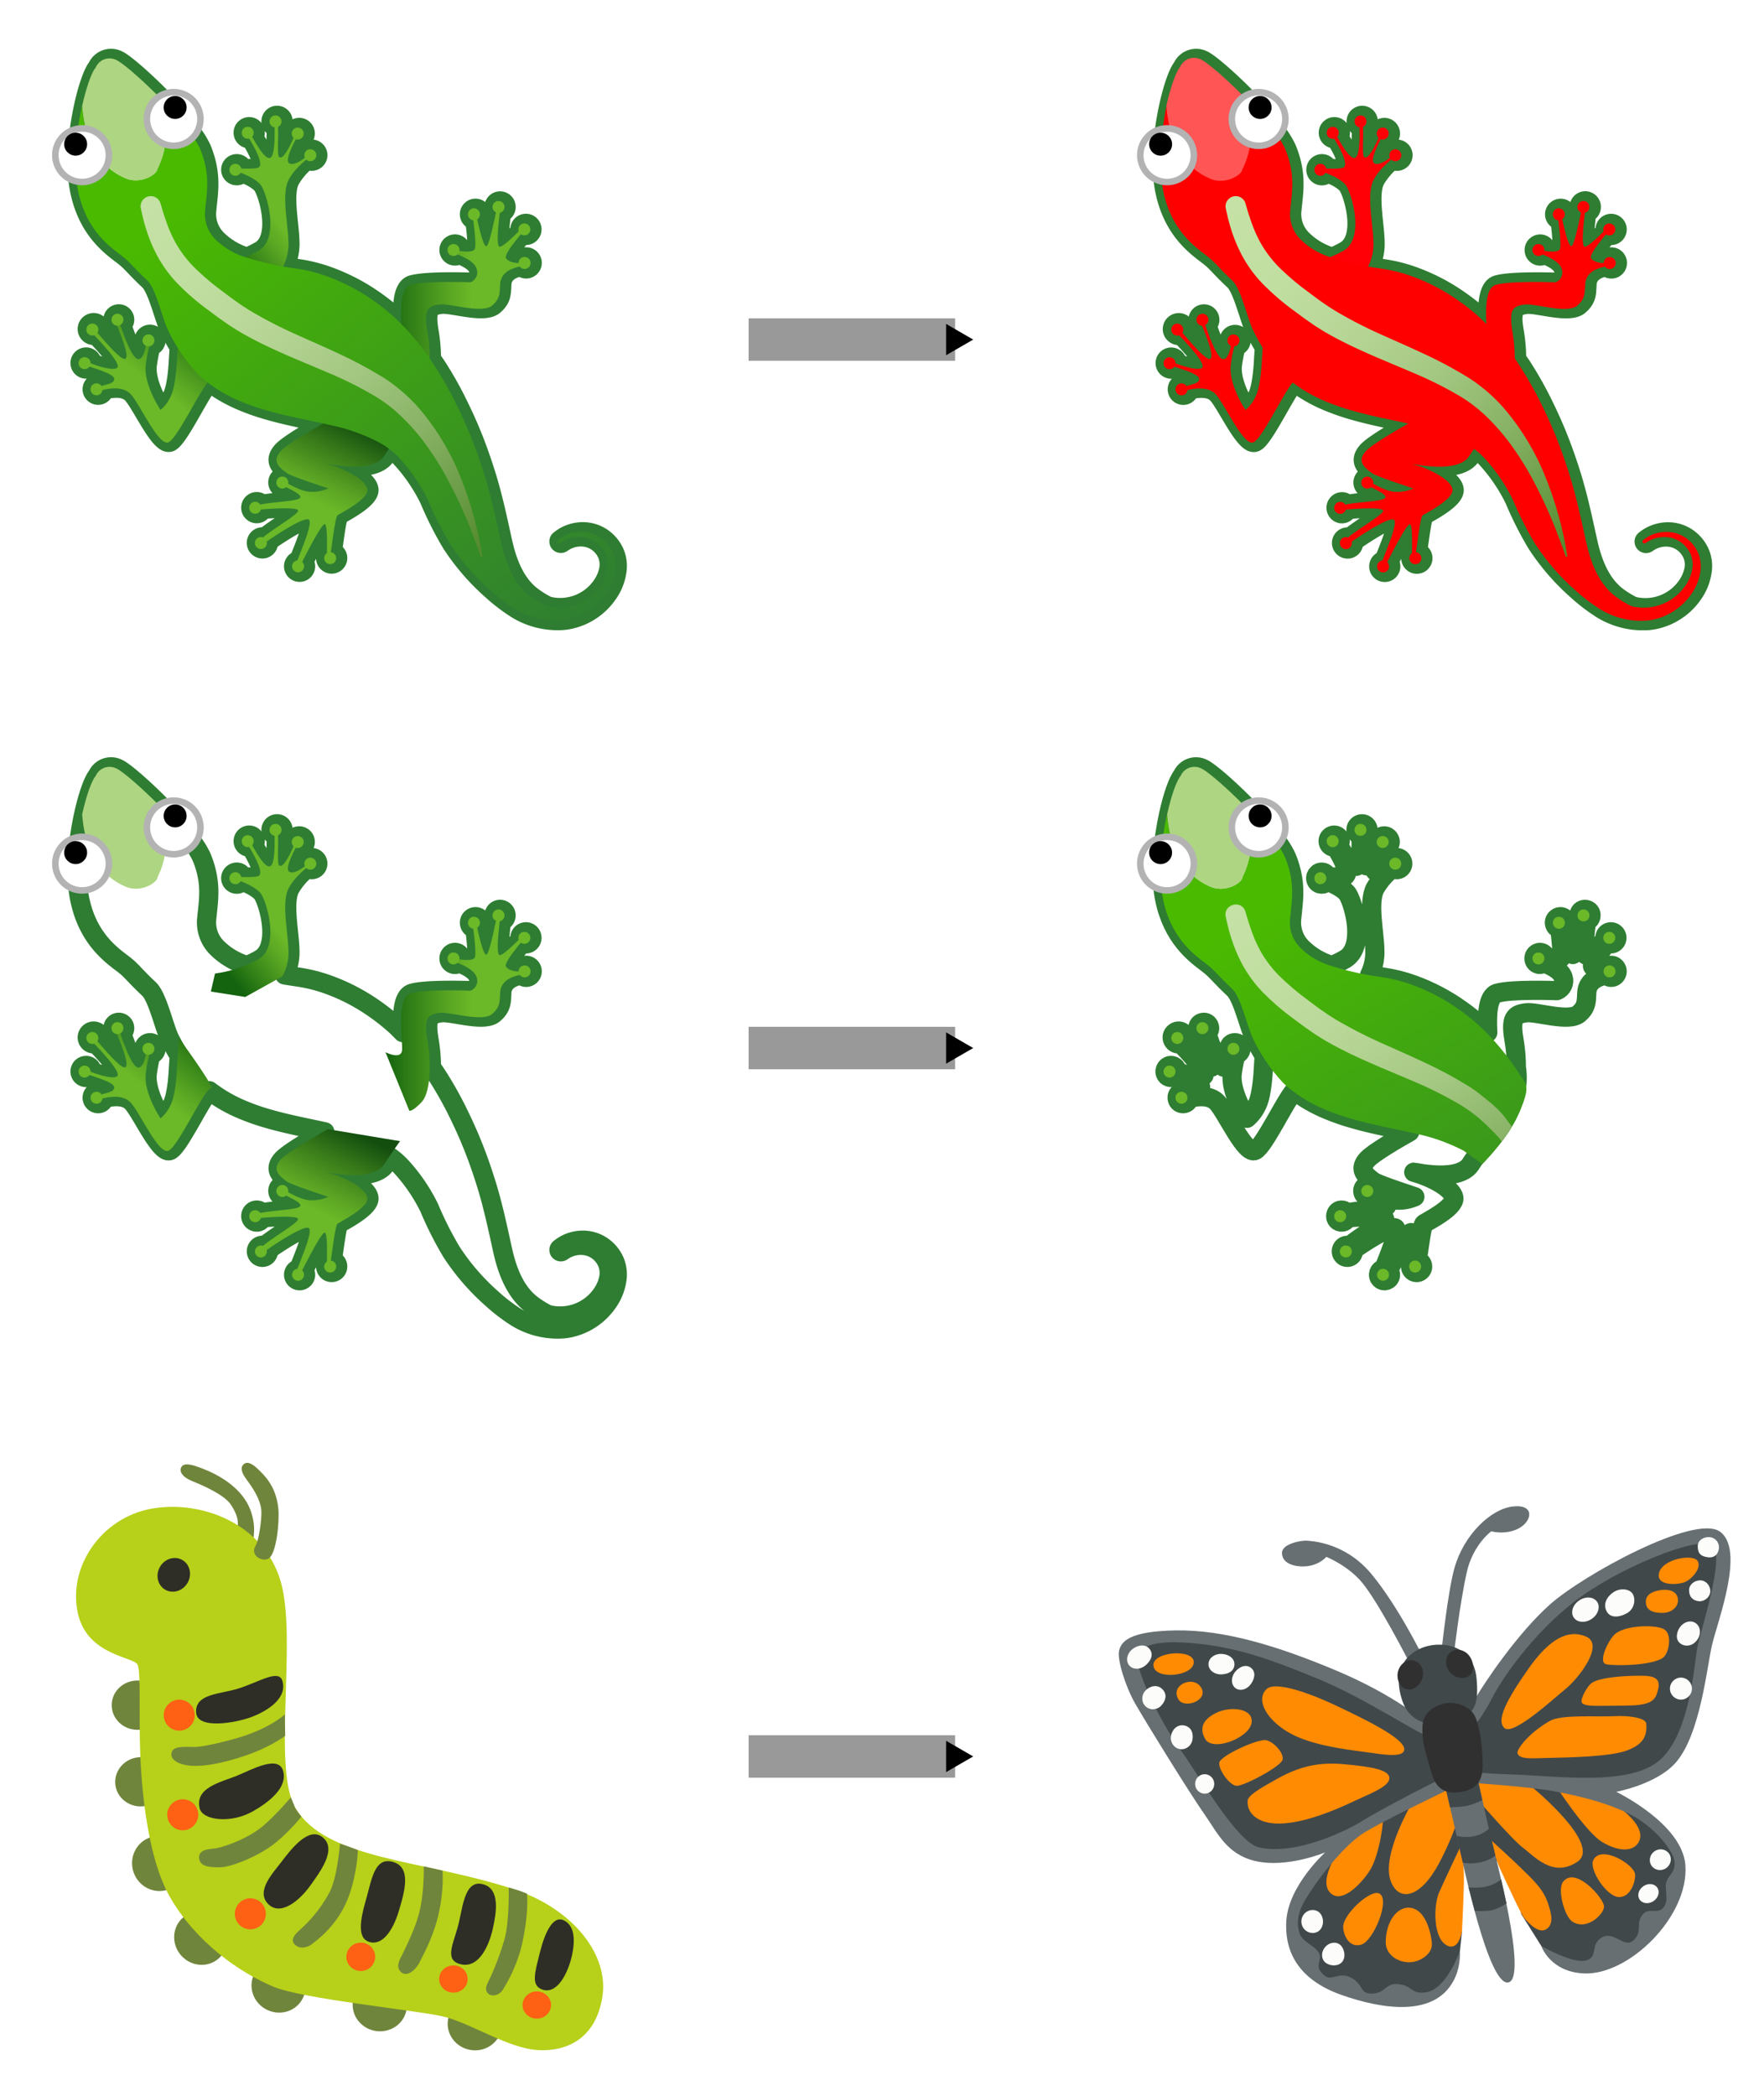 <?xml version="1.0" encoding="UTF-8"?>
<!-- Created with Inkscape (http://www.inkscape.org/) -->
<svg width="415.64mm" height="493.79mm" version="1.1" viewBox="0 0 415.64 493.79" xmlns="http://www.w3.org/2000/svg" xmlns:xlink="http://www.w3.org/1999/xlink">
 <defs>
  <linearGradient id="linear-gradient-1" x1="205.45" x2="218.79" y1="617.74" y2="599.78" gradientTransform="rotate(14.573 2375.9 -345.55)" gradientUnits="userSpaceOnUse">
   <stop stop-color="#13630f" offset="0"/>
   <stop stop-color="#2a7915" offset=".139"/>
   <stop stop-color="#59a623" offset=".457"/>
   <stop stop-color="#6bb828" offset=".616"/>
  </linearGradient>
  <linearGradient id="linear-gradient-4-7" x1="66.255" x2="53.119" y1="795.19" y2="821.73" gradientTransform="translate(-4.18 -717.55)" gradientUnits="userSpaceOnUse">
   <stop stop-color="#134e0f" offset="0"/>
   <stop stop-color="#357719" offset=".21"/>
   <stop stop-color="#5ca624" offset=".48"/>
   <stop stop-color="#6bb828" offset=".616"/>
  </linearGradient>
  <linearGradient id="linear-gradient-5-4" x1="9.811" x2="109.67" y1="715.42" y2="845.35" gradientTransform="translate(-4.18 -717.55)" gradientUnits="userSpaceOnUse">
   <stop stop-color="#4aba00" offset=".24"/>
   <stop stop-color="#49b802" offset=".268"/>
   <stop stop-color="#2e7d32" offset="1"/>
  </linearGradient>
  <linearGradient id="linear-gradient-6-5" x1="25.16" x2="94.433" y1="747.27" y2="820.74" gradientTransform="translate(-4.18 -717.55)" gradientUnits="userSpaceOnUse">
   <stop stop-color="#c5e1a5" offset=".017"/>
   <stop stop-color="#c1dea1" offset=".198"/>
   <stop stop-color="#b6d595" offset=".379"/>
   <stop stop-color="#a3c781" offset=".559"/>
   <stop stop-color="#88b265" offset=".739"/>
   <stop stop-color="#669841" offset=".918"/>
   <stop stop-color="#558b2f" offset=".997"/>
  </linearGradient>
  <linearGradient id="linearGradient20794" x1="205.45" x2="218.79" y1="617.74" y2="599.78" gradientTransform="rotate(14.573 2375.9 -345.55)" gradientUnits="userSpaceOnUse" xlink:href="#linear-gradient-1"/>
  <linearGradient id="linearGradient20796" x1="32.084" x2="16.132" y1="772.52" y2="793.38" gradientTransform="translate(-4.18 -717.55)" xlink:href="#linear-gradient-1"/>
  <linearGradient id="linearGradient20798" x1="73.64" x2="102.73" y1="770.65" y2="770.65" gradientTransform="translate(-4.18 -717.55)" xlink:href="#linear-gradient-1"/>
  <linearGradient id="linearGradient20800" x1="66.255" x2="53.119" y1="795.19" y2="821.73" gradientTransform="translate(-4.18 -717.55)" gradientUnits="userSpaceOnUse" xlink:href="#linear-gradient-4-7"/>
  <linearGradient id="linearGradient20802" x1="9.811" x2="109.67" y1="715.42" y2="845.35" gradientTransform="translate(-4.18 -717.55)" gradientUnits="userSpaceOnUse" xlink:href="#linear-gradient-5-4"/>
  <linearGradient id="linearGradient20804" x1="25.16" x2="94.433" y1="747.27" y2="820.74" gradientTransform="translate(-4.18 -717.55)" gradientUnits="userSpaceOnUse" xlink:href="#linear-gradient-6-5"/>
  <marker id="TriangleOutS-3-5-8" overflow="visible" orient="auto">
   <path transform="scale(.2)" d="m5.77 0-8.65 5v-10z" fill="context-stroke" fill-rule="evenodd" stroke="context-stroke" stroke-width="1pt"/>
  </marker>
  <marker id="TriangleOutS-3-5-4-7" overflow="visible" orient="auto">
   <path transform="scale(.2)" d="m5.77 0-8.65 5v-10z" fill="context-stroke" fill-rule="evenodd" stroke="context-stroke" stroke-width="1pt"/>
  </marker>
  <marker id="TriangleOutS-3-5-7-5" overflow="visible" orient="auto">
   <path transform="scale(.2)" d="m5.77 0-8.65 5v-10z" fill="context-stroke" fill-rule="evenodd" stroke="context-stroke" stroke-width="1pt"/>
  </marker>
  <linearGradient id="linearGradient22710" x1="25.16" x2="94.433" y1="745.16" y2="818.63" gradientTransform="matrix(1.131 0 0 1.131 933.89 -748.74)" gradientUnits="userSpaceOnUse">
   <stop stop-color="#c5e1a5" offset=".017"/>
   <stop stop-color="#c1dea1" offset=".198"/>
   <stop stop-color="#b6d595" offset=".379"/>
   <stop stop-color="#a3c781" offset=".559"/>
   <stop stop-color="#88b265" offset=".739"/>
   <stop stop-color="#669841" offset=".918"/>
   <stop stop-color="#558b2f" offset=".997"/>
  </linearGradient>
  <linearGradient id="linearGradient26397" x1="9.811" x2="94.08" y1="715.42" y2="856.33" gradientTransform="translate(-4.18 -717.55)" gradientUnits="userSpaceOnUse" xlink:href="#linear-gradient-5-4"/>
  <linearGradient id="linearGradient26399" x1="25.16" x2="83.213" y1="747.27" y2="828.16" gradientTransform="translate(-4.18 -717.55)" gradientUnits="userSpaceOnUse">
   <stop stop-color="#c5e1a5" offset=".017"/>
   <stop stop-color="#c1dea1" offset=".198"/>
   <stop stop-color="#b6d595" offset=".379"/>
   <stop stop-color="#a3c781" offset=".559"/>
   <stop stop-color="#88b265" offset=".739"/>
   <stop stop-color="#558b2f" offset=".997"/>
  </linearGradient>
 </defs>
 <g transform="translate(-63.491 -56.333)">
  <g transform="translate(-607.22 7.263)">
   <rect x="670.71" y="49.069" width="160" height="160" fill-opacity="0" stroke-opacity="0"/>
   <g transform="matrix(1.131 0 0 1.131 682.98 60.565)">
    <path transform="translate(0 -.002)" d="m117.26 105.12a7.341 7.341 0 0 0-2.24-2.97 7.076 7.076 0 0 0-2.97-1.4 7.362 7.362 0 0 0-2.76-0.04 7.735 7.735 0 0 0-2 0.63 7.641 7.641 0 0 0-1.16 0.69c-0.25 0.19-0.38 0.29-0.38 0.29a0.392 0.392 0 0 0-0.08 0.53 0.399 0.399 0 0 0 0.555 0.101l0.015-0.011s0.12-0.08 0.35-0.24a7.176 7.176 0 0 1 1.06-0.54 6.88 6.88 0 0 1 1.78-0.45 6.226 6.226 0 0 1 2.32 0.17 5.748 5.748 0 0 1 2.39 1.3 5.859 5.859 0 0 1 1.65 2.48 5.678 5.678 0 0 1 0.11 3.12 8.77 8.77 0 0 1-1.38 3.06 10.54 10.54 0 0 1-10.76 4.34c-0.19-0.04-0.38-0.1-0.57-0.15a20.972 20.972 0 0 1-3.32-2.07c-3.44-2.68-5.07-7.05-6.01-11.3-1.05-4.76-2.01-9.35-3.47-14.01-0.85-2.71-1.79-5.4-2.86-8.04-0.87-2.15-1.85-4.32-2.91-6.47a76.27 76.27 0 0 0-4.49-7.97c-0.35-0.54-0.73-1.07-1.1-1.6a33.32 33.32 0 0 0-0.48-5.63c-0.81-4.68 0.1-5.41 2.56-5.71 2.18-0.26 8.91 2.02 10.97 0.2 1.57-1.38 1.53-2.42 1.62-4.38 0.13-2.69 2.72-3.41 4.07-3.7a1.291 1.291 0 0 0 0.8 0.49 1.256 1.256 0 1 0-1.04-1.44 1.342 1.342 0 0 0 0.01 0.2 3.323 3.323 0 0 1-2.61-0.98c-0.44-0.68 1.85-3.5 3.08-4.98a1.462 1.462 0 0 0 0.51 0.22 1.256 1.256 0 1 0-1.04-1.44 1.241 1.241 0 0 0 0.07 0.61c-1.14 1.13-3.37 3.31-3.98 3.18-0.73-0.16-0.22-4.84 0.05-7.04a1.239 1.239 0 0 0 0.95-1.02 1.256 1.256 0 1 0-2.48-0.4 1.242 1.242 0 0 0 0.73 1.32c-0.49 2.21-1.44 6.9-1.99 7.03-0.59 0.15-1.42-3.36-1.93-5.59a1.23 1.23 0 0 0 0.55-0.84 1.256 1.256 0 1 0-1.44 1.04h0.05c0.3 2.11 0.63 5.44 0.32 6-0.37 0.66-2.04 0.55-3.19 0.37a1.254 1.254 0 1 0-1.44 1.07 1.222 1.222 0 0 0 1.04-0.34c1.69 0.74 3.55 1.61 3.99 3.07a2.183 2.183 0 0 1-1.32 2.74s-9.33-0.36-12.43 0.53c-2.11 0.6-2.12 4.87-1.96 8.21-0.5-0.5-0.99-1.02-1.51-1.49a43.44 43.44 0 0 0-4.06-3.25 41.036 41.036 0 0 0-9.93-5.24 31.977 31.977 0 0 0-6.39-1.6c-0.89-0.13-1.8-0.27-2.72-0.43a10.838 10.838 0 0 0 1.08-5.35c-0.09-3.7-1.46-9.8 0.06-12.69a14.852 14.852 0 0 1 3.68-4.23 1.189 1.189 0 0 0 0.63 0.32 1.256 1.256 0 1 0-1.04-1.44 1.182 1.182 0 0 0 0.13 0.72c-1.12 0.91-2.61 1.68-3.32 1.12-0.8-0.62 0.64-3.47 1.42-4.99a1.066 1.066 0 0 0 0.19 0.07 1.256 1.256 0 1 0-1.04-1.44 1.229 1.229 0 0 0 0.39 1.09c-0.71 1.61-2.11 4.59-2.97 4.04-0.54-0.35-0.13-4.05-0.29-6.33a1.234 1.234 0 0 0 0.73-0.92 1.256 1.256 0 1 0-1.44 1.04c0.06 1.89 0.05 5.99-0.92 6.35-0.91 0.34-2.37-1.9-3.76-4.41a1.195 1.195 0 0 0 0.32-0.62 1.256 1.256 0 1 0-1.44 1.04 1.199 1.199 0 0 0 0.5-0.02c0.85 1.4 2.89 4.88 2.13 5.87-0.35 0.46-2.24 0.39-3.79 0.37a1.234 1.234 0 0 0-1.02-0.99 1.256 1.256 0 1 0 0.88 1.86c1.64 0.62 3.78 1.71 4.41 2.86 1.36 2.45 3.57 10.91-0.64 13.38a20.24 20.24 0 0 1-2.74 1.33 14.841 14.841 0 0 1-6.21-3.65 7.453 7.453 0 0 1-2.18-6c0.26-2.81 0.72-5.37 0.22-8.48a19.357 19.357 0 0 0-1.29-4.46c-0.09-0.22-0.23-0.46-0.35-0.7-1.42-2.74-4.79-6.62-8.2-10.07-3.85-3.89-7.75-7.23-8.97-7.72a3.133 3.133 0 0 0-4.171 1.496l-0.029 0.064c-0.87 1.04-1.98 4.14-2.84 8.04-1.18 5.35-1.89 12.22-0.86 17.46 1.62 8.21 6.4 11.68 9.02 13.66 1.94 1.47 2.29 2.29 5.45 5.25 1.81 1.69 3.21 8.21 4.37 10.46 0.59 1.15 1.23 2.31 1.93 3.46l-0.17 2.65s-0.2 5.34-1.27 7.47a8.284 8.284 0 0 1-2.14 2.9s-3.66-5.41-3.05-9.52a36.157 36.157 0 0 1 0.72-3.74 1.241 1.241 0 0 0 1.06-1.03 1.256 1.256 0 0 0-2.48-0.4 1.227 1.227 0 0 0 0.69 1.3c-0.23 1.18-0.63 2.81-1.61 2.78-1.24-0.04-2.98-4.9-3.73-7.1a1.224 1.224 0 1 0-0.77 0.15c0.04 0.01 0.07-0.01 0.1 0 0.8 2 2.62 6.42 1.73 6.89-0.83 0.44-4.02-3.34-5.81-5.4a1.336 1.336 0 1 0-0.67 0.5c1.44 1.48 5.46 5.77 4.83 6.69-0.55 0.81-3.68-0.11-5.59-0.85a1.241 1.241 0 0 0-1.03-1.26 1.256 1.256 0 1 0 0.82 1.95c1.84 0.63 5.29 1.65 5.14 2.64-0.13 0.89-1.24 0.96-2.64 1.4a1.245 1.245 0 1 0 0.21 0.9v-0.06c1.56-0.38 4.34-0.82 5.9 0.9 1.96 2.15 5.83 10.96 7.89 9.96 1.8-0.87 6.14-10.1 8.14-12.44a30.932 30.932 0 0 0 6.98 3.99 46.68 46.68 0 0 0 5.33 1.85c2.18 0.63 4.4 1.14 6.62 1.62 1.62 0.36 3.36 0.7 5.13 1.1-2.26 1.27-7.62 4.36-8.89 5.79-1.63 1.83-0.61 3.05 0.71 4.07 0.83 0.64 0.37 0.7 9.25 3.66a8.305 8.305 0 0 1-3.66 0.71c-1.51 0-3.45-1-4.72-1.68 0-0.02 0.01-0.03 0.02-0.05a1.256 1.256 0 1 0-1.44 1.04 1.237 1.237 0 0 0 1-0.29c1.28 0.66 3.83 1.79 2.7 2.4-1.07 0.57-5.65 0.71-8.09 1.24a1.234 1.234 0 0 0-0.85-0.58 1.256 1.256 0 0 0-0.4 2.48 1.236 1.236 0 0 0 1.37-0.87c1.59-0.15 7.39-0.57 7.76 0.17 0.34 0.67-4.9 3.63-7.32 5.65a1.705 1.705 0 0 0-0.24-0.09 1.256 1.256 0 1 0 1.04 1.44 1.145 1.145 0 0 0-0.02-0.49c1.65-1.18 7.87-5.3 8.79-4.56 0.82 0.65-1.35 5.78-2.41 8.49a1.248 1.248 0 1 0 1.38 1.43 1.229 1.229 0 0 0-0.39-1.09c0.94-1.89 4.07-7.99 4.71-7.89 0.59 0.09 0.45 4.46 0.45 6.03a1.243 1.243 0 0 0-0.56 0.84 1.256 1.256 0 1 0 1.44-1.04h-0.06c0.42-2.85 0.96-7.39 1.42-7.7 0.61-0.41 6.51-3.35 6.2-5.39-0.31-2.03-4.78-4.27-7.93-5.18s8.54 2.54 11.39-1.73c0.39-0.58 0.72-1.08 1.03-1.53a15.042 15.042 0 0 1 2.38 2.13 36.359 36.359 0 0 1 5.71 8.44 71.907 71.907 0 0 0 4.64 9.19 47.627 47.627 0 0 0 8.42 9.72 37.265 37.265 0 0 0 5.12 3.91 16.329 16.329 0 0 0 9.82 2.36c0.3-0.03 0.6-0.07 0.9-0.13l0.23-0.04 0.24-0.05 0.41-0.1a13.739 13.739 0 0 0 1.84-0.63 13.047 13.047 0 0 0 5.98-5.19 10.603 10.603 0 0 0 1.43-3.81 7.12 7.12 0 0 0-0.36-3.99z" fill="none" stroke="#2e7d32" stroke-linecap="round" stroke-linejoin="round" stroke-width="4px"/>
    <path transform="translate(0 -.002)" d="m40.73 18.152c0.3 0.52 3.37 5.25 2.46 6.43-0.47 0.61-3.62 0.28-5.12 0.39a0.224 0.224 0 0 0-0.04 0.44c1.53 0.4 4.83 1.79 5.64 3.26 1.36 2.45 3.57 10.91-0.64 13.38a25.6 25.6 0 0 1-9.08 3l-0.87 3.76 7.16 1.13 7.73-4.29a10.112 10.112 0 0 0 1.26-5.66c-0.09-3.7-1.46-9.8 0.06-12.69 1.46-2.79 4.33-4.63 4.55-5.01 0.22-0.37-0.2-0.51-0.41-0.28-1.08 1.12-3.18 2.49-4.07 1.8-1.01-0.78 1.59-5.18 1.85-5.87s-0.19-0.96-0.49-0.32-2.28 5.66-3.37 4.95c-0.65-0.42 0.07-5.64-0.46-7.48-0.29-1.02-0.61-0.18-0.58 0.36s0.33 6.82-0.88 7.26c-0.96 0.36-2.52-2.15-3.98-4.81-0.62-1.14-1.27-0.73-0.72 0.25z" fill="url(#linearGradient20794)"/>
    <path transform="translate(0 -.002)" d="m26.01 64.862s-0.2 5.34-1.27 7.47a8.284 8.284 0 0 1-2.14 2.9s-3.66-5.41-3.05-9.52a23.57 23.57 0 0 1 1.03-4.74c0.19-0.58-0.57-0.8-0.8-0.19-0.24 0.61-0.47 3.9-1.84 3.85-1.5-0.05-3.76-7.24-4.06-8.08s-0.92-0.57-0.68 0.23 3.15 7.2 2.07 7.78c-0.94 0.5-4.91-4.43-6.45-6.11-0.47-0.52-1.3-0.18-0.54 0.71 0 0 6.1 6.09 5.34 7.2-0.66 0.96-5-0.53-6.56-1.25-0.51-0.24-0.95 0.15-0.32 0.64 0.63 0.5 6.4 1.81 6.21 3.09-0.15 0.99-1.52 0.96-3.17 1.58-1.07 0.4-1.18 1.15-0.2 0.9s4.87-1.5 6.83 0.66 5.83 10.96 7.89 9.96 7.46-12.96 8.84-12.98c0.94-0.01-6.73-10.5-6.73-10.5z" fill="url(#linearGradient20796)"/>
    <path transform="translate(0 -.002)" d="m69.46 61.442s3.35 1.73 3.46-0.51c0.1-2.24-1.26-10.9 1.8-11.77 3.1-0.89 12.43-0.53 12.43-0.53a2.183 2.183 0 0 0 1.32-2.74c-0.5-1.67-2.84-2.56-4.67-3.37-0.4-0.18-0.55-0.82 0.08-0.63s3.67 0.75 4.18-0.16c0.42-0.76-0.33-6.61-0.6-7.62s0.47-1.11 0.71-0.3c0.25 0.81 1.51 7.51 2.32 7.3 0.68-0.17 2.01-7.43 2.25-8.12 0.25-0.69 0.71-0.54 0.66 0.1s-1.09 7.92-0.17 8.12c0.72 0.16 3.76-2.98 4.5-3.69s1.03-0.25 0.66 0.25c-0.37 0.49-4.38 4.98-3.81 5.86 0.54 0.84 2.39 1.18 3.32 0.89 0.93-0.3 0.64 0.45 0.3 0.66-0.34 0.22-4.67 0.39-4.85 3.89-0.1 1.96-0.05 3-1.62 4.38-2.07 1.82-8.79-0.46-10.97-0.2-2.46 0.3-3.37 1.03-2.56 5.71s0.7 10.86-1.23 12.89-2.54 1.8-2.54 1.8z" fill="url(#linearGradient20798)"/>
    <path transform="translate(0 -.002)" d="m57.51 77.482s-8.29 4.53-9.91 6.36-0.61 3.05 0.71 4.07c0.83 0.64 0.37 0.7 9.25 3.66a8.305 8.305 0 0 1-3.66 0.71c-1.75 0-4.09-1.35-5.27-1.98s-1.22 0.15-0.41 0.7 4.55 1.99 3.23 2.7c-1.11 0.6-6.02 0.72-8.37 1.3-1.48 0.37-0.73 1.09 0.07 1 0.81-0.1 7.69-0.67 8.09 0.14 0.35 0.7-5.35 3.88-7.61 5.9-1.37 1.22 0.07 1.4 0.7 0.89 0.63-0.52 8.15-5.66 9.17-4.84 0.85 0.68-1.56 6.29-2.55 8.86-0.55 1.44 0.59 1.11 0.89 0.48s4.24-8.52 4.97-8.41c0.64 0.1 0.42 5.24 0.45 6.37s0.63 0.71 0.73 0.06c0.42-2.76 1.01-7.97 1.5-8.3 0.61-0.41 6.51-3.35 6.2-5.39-0.3-2.03-4.78-4.27-7.93-5.18s8.54 2.54 11.39-1.73 3.35-4.88 3.35-4.88z" fill="url(#linearGradient20800)"/>
    <g fill="#6bb828">
     <circle cx="87.89" cy="34.48" r="1.25"/>
     <circle cx="40.76" cy="17.49" r="1.25"/>
     <circle cx="8.39" cy="58.48" r="1.25"/>
     <circle cx="6.77" cy="65.48" r="1.25"/>
     <circle cx="9.26" cy="70.93" r="1.25"/>
     <circle cx="47.97" cy="90.35" r="1.25"/>
     <circle cx="42.32" cy="95.6" r="1.25"/>
     <circle cx="43.5" cy="102.95" r="1.25"/>
     <circle cx="51.25" cy="107.8" r="1.25"/>
     <circle cx="57.94" cy="106.09" r="1.25"/>
     <circle cx="20.08" cy="60.74" r="1.25"/>
     <circle cx="46.55" cy="15.13" r="1.25"/>
     <circle cx="51.18" cy="17.66" r="1.25"/>
     <circle cx="53.8" cy="22.17" r="1.25"/>
     <circle cx="38.19" cy="25.2" r="1.25"/>
     <circle cx="13.62" cy="56.43" r="1.25"/>
     <circle cx="93.01" cy="32.95" r="1.25"/>
     <circle cx="98.39" cy="37.62" r="1.25"/>
     <circle cx="98.44" cy="44.61" r="1.25"/>
     <circle cx="83.63" cy="41.91" r="1.25"/>
    </g>
    <path transform="translate(0 -.002)" d="m116.91 105.12a7.341 7.341 0 0 0-2.24-2.97 7.076 7.076 0 0 0-2.97-1.4 7.362 7.362 0 0 0-2.76-0.04 7.735 7.735 0 0 0-2 0.63 7.641 7.641 0 0 0-1.16 0.69c-0.25 0.19-0.38 0.29-0.38 0.29a0.392 0.392 0 0 0-0.08 0.53 0.399 0.399 0 0 0 0.555 0.101l0.015-0.011s0.12-0.08 0.35-0.24a7.176 7.176 0 0 1 1.06-0.54 6.88 6.88 0 0 1 1.78-0.45 6.226 6.226 0 0 1 2.32 0.17 5.748 5.748 0 0 1 2.39 1.3 5.86 5.86 0 0 1 1.65 2.48 5.679 5.679 0 0 1 0.11 3.12 8.77 8.77 0 0 1-1.38 3.06 10.54 10.54 0 0 1-10.76 4.34c-0.19-0.04-0.38-0.1-0.57-0.15a20.974 20.974 0 0 1-3.32-2.07c-3.44-2.68-5.07-7.05-6.01-11.3-1.05-4.76-2.01-9.35-3.47-14.01-0.85-2.71-1.79-5.4-2.86-8.04-0.87-2.15-1.85-4.32-2.91-6.47a76.266 76.266 0 0 0-4.49-7.97 52.012 52.012 0 0 0-8.54-10.3 43.436 43.436 0 0 0-4.06-3.25 41.037 41.037 0 0 0-9.93-5.24 31.977 31.977 0 0 0-6.39-1.6 59.656 59.656 0 0 1-10.05-2.21 15.456 15.456 0 0 1-6.75-3.84 7.453 7.453 0 0 1-2.18-6c0.26-2.81 0.72-5.37 0.22-8.48a19.357 19.357 0 0 0-1.29-4.46c-0.09-0.22-0.23-0.46-0.35-0.7-1.42-2.74-4.79-6.62-8.2-10.07 1.81 4.83 2.21 9.9-0.32 14.98 0 1.05-3.15 3.15-6.3 2.1-6.42-2.57-8.91-8.68-9.4-15.19-1.18 5.35-1.89 12.22-0.86 17.46 1.62 8.21 6.4 11.68 9.02 13.66 1.94 1.47 2.29 2.29 5.45 5.25 1.81 1.69 3.21 8.21 4.37 10.46a36.068 36.068 0 0 0 6.16 9.02c0.38 0.38 0.77 0.74 1.18 1.08a30.159 30.159 0 0 0 7.83 4.64 46.676 46.676 0 0 0 5.33 1.85c2.18 0.63 4.4 1.14 6.62 1.62 2.1 0.46 4.39 0.91 6.71 1.45a39.164 39.164 0 0 1 9.99 3.55 17.133 17.133 0 0 1 4.5 3.5 36.36 36.36 0 0 1 5.71 8.44 71.911 71.911 0 0 0 4.64 9.19 47.627 47.627 0 0 0 8.42 9.72 37.263 37.263 0 0 0 5.12 3.91 16.329 16.329 0 0 0 9.82 2.36c0.3-0.03 0.6-0.07 0.9-0.13l0.23-0.04 0.24-0.05 0.41-0.1a13.742 13.742 0 0 0 1.84-0.63 13.047 13.047 0 0 0 5.98-5.19 10.603 10.603 0 0 0 1.43-3.81 7.239 7.239 0 0 0-0.37-4z" fill="url(#linearGradient20802)"/>
    <path transform="translate(0 -.002)" d="m15.66 27.102c3.15 1.05 6.3-1.05 6.3-2.1 2.54-5.07 2.13-10.14 0.32-14.98-3.85-3.89-7.75-7.23-8.97-7.72a3.133 3.133 0 0 0-4.171 1.496l-0.029 0.064c-0.87 1.04-1.98 4.14-2.84 8.04 0.48 6.53 2.97 12.63 9.39 15.2z" fill="#aed581"/>
    <path transform="translate(0 -.002)" d="m6.26 27.752a5.58 5.58 0 1 1 5.58-5.58 5.58 5.58 0 0 1-5.58 5.58z" fill="#fff"/>
    <path transform="translate(0 -.002)" d="m6.26 17.272a4.9 4.9 0 1 1-4.9 4.9 4.895 4.895 0 0 1 4.89-4.9h0.01m0-1.37a6.26 6.26 0 1 0 6.26 6.26 6.26 6.26 0 0 0-6.26-6.26z" fill="#b3b3b3"/>
    <circle cx="4.91" cy="19.87" r="2.39"/>
    <path transform="translate(0 -.002)" d="m25.34 20.202a5.58 5.58 0 1 1 5.58-5.58 5.582 5.582 0 0 1-5.58 5.58z" fill="#fff"/>
    <path transform="translate(0 -.002)" d="m25.33 9.722a4.9 4.9 0 1 1-4.9 4.9 4.895 4.895 0 0 1 4.89-4.9h0.01m0-1.36a6.26 6.26 0 1 0 6.26 6.26 6.26 6.26 0 0 0-6.26-6.26z" fill="#b3b3b3"/>
    <circle cx="25.64" cy="12.22" r="2.39"/>
    <path transform="translate(0 -.002)" d="m22.59 32.182s0.11 0.4 0.33 1.14c0.21 0.78 0.54 1.74 0.99 3.02a27.187 27.187 0 0 0 1.99 4.36 24.112 24.112 0 0 0 3.72 4.83 53.856 53.856 0 0 0 5.79 4.92c1.09 0.82 2.29 1.74 3.43 2.51l0.92 0.64 0.89 0.56c0.58 0.38 1.2 0.75 1.86 1.12a92.494 92.494 0 0 0 8.27 4.19c2.92 1.32 5.95 2.62 8.97 4.05a86.321 86.321 0 0 1 8.9 4.74l0.54 0.33 0.3 0.19 0.25 0.17c0.34 0.24 0.65 0.43 1.01 0.71 0.72 0.53 1.38 1.06 2.03 1.6a36.329 36.329 0 0 1 3.54 3.47 51.257 51.257 0 0 1 8.92 14.87 75.524 75.524 0 0 1 3.54 11.55c0.32 1.42 0.52 2.54 0.65 3.3 0.13 0.77 0.2 1.17 0.2 1.17a0.177 0.177 0 0 1-0.14 0.2 0.188 0.188 0 0 1-0.19-0.11s-0.54-1.56-1.56-4.25a98.814 98.814 0 0 0-4.81-10.8 61.362 61.362 0 0 0-3.99-6.7 45.384 45.384 0 0 0-5.4-6.62 32.202 32.202 0 0 0-3.31-2.96c-0.59-0.46-1.2-0.9-1.8-1.29-0.28-0.2-0.66-0.42-0.99-0.63l-0.26-0.16-0.22-0.13-0.51-0.29a78.548 78.548 0 0 0-8.57-4.25c-5.96-2.57-12.2-4.96-17.81-8.12-0.7-0.38-1.39-0.8-2.08-1.24l-1.02-0.65-0.92-0.64c-1.32-0.9-2.43-1.75-3.61-2.62a51.385 51.385 0 0 1-6.3-5.46 26.557 26.557 0 0 1-4.31-5.94 31.308 31.308 0 0 1-2.16-5.16c-0.47-1.45-0.76-2.67-0.92-3.39-0.17-0.75-0.26-1.16-0.26-1.16a2.121 2.121 0 0 1 4.1-1.07z" fill="url(#linearGradient20804)"/>
   </g>
   <path d="m847.1 129.07h48.657" fill="#999" marker-end="url(#TriangleOutS-3-5-4-7)" stroke="#999" stroke-width="10"/>
   <rect x="926.35" y="49.069" width="160" height="160" fill-opacity="0" stroke-opacity="0"/>
   <path d="m1071.3 179.48a8.304 8.304 0 0 0-2.534-3.36 8.005 8.005 0 0 0-3.36-1.584 8.328 8.328 0 0 0-3.122-0.045 8.749 8.749 0 0 0-2.262 0.713 8.644 8.644 0 0 0-1.312 0.781c-0.283 0.215-0.43 0.328-0.43 0.328a0.443 0.443 0 0 0-0.09 0.6 0.451 0.451 0 0 0 0.628 0.114l0.016-0.012s0.136-0.09 0.396-0.271a8.117 8.117 0 0 1 1.199-0.611 7.783 7.783 0 0 1 2.014-0.509 7.042 7.042 0 0 1 2.624 0.192 6.503 6.503 0 0 1 2.704 1.471 6.629 6.629 0 0 1 1.867 2.805 6.423 6.423 0 0 1 0.124 3.529 9.921 9.921 0 0 1-1.561 3.462 11.923 11.923 0 0 1-12.172 4.909c-0.215-0.045-0.43-0.113-0.645-0.17a23.726 23.726 0 0 1-3.756-2.342c-3.891-3.032-5.735-7.975-6.798-12.783-1.188-5.385-2.274-10.577-3.925-15.848-0.962-3.066-2.025-6.109-3.235-9.095-0.984-2.432-2.093-4.887-3.292-7.319a86.276 86.276 0 0 0-5.079-9.016c-0.396-0.611-0.826-1.21-1.244-1.81a37.692 37.692 0 0 0-0.543-6.369c-0.916-5.294 0.113-6.12 2.896-6.459 2.466-0.294 10.079 2.285 12.409 0.226 1.776-1.561 1.731-2.737 1.833-4.955 0.147-3.043 3.077-3.857 4.604-4.185a1.461 1.461 0 0 0 0.905 0.554 1.421 1.421 0 1 0-1.176-1.629 1.518 1.518 0 0 0 0.011 0.226 3.759 3.759 0 0 1-2.953-1.109c-0.498-0.769 2.093-3.959 3.484-5.633a1.654 1.654 0 0 0 0.577 0.249 1.421 1.421 0 1 0-1.176-1.629 1.404 1.404 0 0 0 0.079 0.69c-1.29 1.278-3.812 3.744-4.502 3.597-0.826-0.181-0.249-5.475 0.057-7.964a1.402 1.402 0 0 0 1.075-1.154 1.421 1.421 0 1 0-2.805-0.452 1.405 1.405 0 0 0 0.826 1.493c-0.554 2.5-1.629 7.805-2.251 7.952-0.667 0.17-1.606-3.801-2.183-6.323a1.391 1.391 0 0 0 0.622-0.95 1.421 1.421 0 1 0-1.629 1.177h0.057c0.339 2.387 0.713 6.154 0.362 6.787-0.419 0.747-2.308 0.622-3.608 0.419a1.418 1.418 0 1 0-1.629 1.21 1.383 1.383 0 0 0 1.177-0.385c1.912 0.837 4.016 1.821 4.513 3.473a2.47 2.47 0 0 1-1.493 3.099s-10.554-0.407-14.061 0.6c-2.387 0.679-2.398 5.509-2.217 9.287-0.566-0.566-1.12-1.154-1.708-1.685a49.139 49.139 0 0 0-4.593-3.676 46.42 46.42 0 0 0-11.233-5.928 36.172 36.172 0 0 0-7.228-1.81c-1.007-0.147-2.036-0.305-3.077-0.486a12.26 12.26 0 0 0 1.222-6.052c-0.102-4.185-1.652-11.086 0.068-14.355a16.8 16.8 0 0 1 4.163-4.785 1.345 1.345 0 0 0 0.713 0.362 1.421 1.421 0 1 0-1.176-1.629 1.337 1.337 0 0 0 0.147 0.814c-1.267 1.029-2.952 1.9-3.756 1.267-0.905-0.701 0.724-3.925 1.606-5.645a1.207 1.207 0 0 0 0.215 0.079 1.421 1.421 0 1 0-1.176-1.629 1.391 1.391 0 0 0 0.441 1.233c-0.803 1.821-2.387 5.192-3.36 4.57-0.611-0.396-0.147-4.581-0.328-7.16a1.395 1.395 0 0 0 0.826-1.041 1.421 1.421 0 1 0-1.629 1.176c0.068 2.138 0.057 6.776-1.041 7.183-1.029 0.385-2.681-2.149-4.253-4.989a1.352 1.352 0 0 0 0.362-0.701 1.421 1.421 0 1 0-1.629 1.176 1.357 1.357 0 0 0 0.566-0.023c0.962 1.584 3.269 5.52 2.409 6.64-0.396 0.52-2.534 0.441-4.287 0.419a1.395 1.395 0 0 0-1.154-1.12 1.421 1.421 0 1 0 0.995 2.104c1.855 0.701 4.276 1.934 4.989 3.235 1.538 2.771 4.038 12.341-0.724 15.135a22.896 22.896 0 0 1-3.099 1.504 16.788 16.788 0 0 1-7.025-4.129 8.431 8.431 0 0 1-2.466-6.787c0.294-3.179 0.814-6.074 0.249-9.593a21.896 21.896 0 0 0-1.459-5.045c-0.102-0.249-0.26-0.52-0.396-0.792-1.606-3.099-5.418-7.489-9.276-11.391-4.355-4.4-8.767-8.179-10.147-8.733a3.544 3.544 0 0 0-4.718 1.693l-0.033 0.072c-0.984 1.176-2.24 4.683-3.213 9.095-1.335 6.052-2.138 13.823-0.973 19.751 1.833 9.287 7.24 13.212 10.203 15.452 2.195 1.663 2.59 2.59 6.165 5.939 2.047 1.912 3.631 9.287 4.943 11.832 0.667 1.301 1.391 2.613 2.183 3.914l-0.192 2.998s-0.226 6.041-1.437 8.45a9.37 9.37 0 0 1-2.421 3.28s-4.14-6.12-3.45-10.769a40.897 40.897 0 0 1 0.814-4.231 1.403 1.403 0 0 0 1.199-1.165 1.421 1.421 0 0 0-2.805-0.452 1.388 1.388 0 0 0 0.781 1.471c-0.26 1.335-0.713 3.179-1.821 3.145-1.403-0.045-3.371-5.543-4.219-8.031a1.385 1.385 0 1 0-0.871 0.17c0.045 0.011 0.079-0.011 0.113 0 0.905 2.262 2.964 7.262 1.957 7.794-0.939 0.498-4.547-3.778-6.572-6.109a1.512 1.512 0 1 0-0.758 0.566c1.629 1.674 6.176 6.527 5.464 7.568-0.622 0.916-4.163-0.124-6.323-0.962a1.404 1.404 0 0 0-1.165-1.425 1.421 1.421 0 1 0 0.928 2.206c2.081 0.713 5.984 1.867 5.814 2.986-0.147 1.007-1.403 1.086-2.986 1.584a1.408 1.408 0 1 0 0.238 1.018v-0.068c1.765-0.43 4.909-0.928 6.674 1.018 2.217 2.432 6.595 12.398 8.925 11.267 2.036-0.984 6.946-11.425 9.208-14.072a34.989 34.989 0 0 0 7.896 4.513 52.803 52.803 0 0 0 6.029 2.093c2.466 0.713 4.977 1.29 7.489 1.833 1.833 0.407 3.801 0.792 5.803 1.244-2.557 1.437-8.62 4.932-10.056 6.55-1.844 2.07-0.69 3.45 0.803 4.604 0.939 0.724 0.419 0.792 10.464 4.14a9.395 9.395 0 0 1-4.14 0.803c-1.708 0-3.903-1.131-5.339-1.9 0-0.023 0.011-0.034 0.023-0.057a1.421 1.421 0 1 0-1.629 1.176 1.399 1.399 0 0 0 1.131-0.328c1.448 0.747 4.332 2.025 3.054 2.715-1.21 0.645-6.391 0.803-9.151 1.403a1.396 1.396 0 0 0-0.962-0.656 1.421 1.421 0 0 0-0.452 2.805 1.398 1.398 0 0 0 1.55-0.984c1.799-0.17 8.36-0.645 8.778 0.192 0.385 0.758-5.543 4.106-8.28 6.391a1.926 1.926 0 0 0-0.271-0.102 1.421 1.421 0 1 0 1.176 1.629 1.296 1.296 0 0 0-0.023-0.554c1.867-1.335 8.902-5.995 9.943-5.158 0.928 0.735-1.527 6.538-2.726 9.604a1.412 1.412 0 1 0 1.561 1.618 1.391 1.391 0 0 0-0.441-1.233c1.063-2.138 4.604-9.038 5.328-8.925 0.667 0.102 0.509 5.045 0.509 6.821a1.406 1.406 0 0 0-0.633 0.95 1.421 1.421 0 1 0 1.629-1.176h-0.068c0.475-3.224 1.086-8.36 1.606-8.71 0.69-0.464 7.364-3.789 7.013-6.097-0.351-2.296-5.407-4.83-8.97-5.86-3.563-1.029 9.66 2.873 12.884-1.957 0.441-0.656 0.815-1.222 1.165-1.731a17.015 17.015 0 0 1 2.692 2.409 41.13 41.13 0 0 1 6.459 9.547 81.341 81.341 0 0 0 5.249 10.396 53.875 53.875 0 0 0 9.525 10.995 42.152 42.152 0 0 0 5.792 4.423 18.471 18.471 0 0 0 11.108 2.67c0.339-0.034 0.679-0.079 1.018-0.147l0.26-0.045 0.272-0.057 0.464-0.113a15.542 15.542 0 0 0 2.081-0.713 14.758 14.758 0 0 0 6.765-5.871 11.994 11.994 0 0 0 1.618-4.31 8.054 8.054 0 0 0-0.407-4.513z" fill="#f00" stroke="#2e7d32" stroke-linecap="round" stroke-linejoin="round" stroke-width="4.525px"/>
   <path d="m984.69 81.096c0.339 0.588 3.812 5.939 2.783 7.274-0.532 0.69-4.095 0.317-5.792 0.441a0.253 0.253 0 0 0-0.045 0.498c1.731 0.452 5.464 2.025 6.38 3.688 1.538 2.771 4.038 12.341-0.724 15.135a28.959 28.959 0 0 1-10.271 3.394l-0.984 4.253 8.099 1.278 8.744-4.853a11.438 11.438 0 0 0 1.425-6.403c-0.102-4.185-1.652-11.086 0.068-14.355 1.652-3.156 4.898-5.237 5.147-5.667 0.249-0.419-0.226-0.577-0.464-0.317-1.222 1.267-3.597 2.817-4.604 2.036-1.143-0.882 1.799-5.86 2.093-6.64s-0.215-1.086-0.554-0.362c-0.339 0.724-2.579 6.403-3.812 5.599-0.735-0.475 0.079-6.38-0.52-8.461-0.328-1.154-0.69-0.204-0.656 0.407 0.034 0.611 0.373 7.715-0.995 8.213-1.086 0.407-2.851-2.432-4.502-5.441-0.701-1.29-1.437-0.826-0.814 0.283z" fill="#ff0007" stroke-width="1.131"/>
   <g fill="#f00" stroke-width="1.131">
    <path d="m968.04 133.93s-0.226 6.041-1.437 8.45a9.37 9.37 0 0 1-2.421 3.28s-4.14-6.12-3.45-10.769a26.663 26.663 0 0 1 1.165-5.362c0.215-0.656-0.645-0.905-0.905-0.215-0.271 0.69-0.532 4.412-2.081 4.355-1.697-0.057-4.253-8.19-4.593-9.14-0.339-0.95-1.041-0.645-0.769 0.26s3.563 8.145 2.342 8.801c-1.063 0.566-5.554-5.011-7.296-6.912-0.532-0.588-1.471-0.204-0.611 0.803 0 0 6.9 6.889 6.041 8.145-0.747 1.086-5.656-0.6-7.421-1.414-0.577-0.271-1.075 0.17-0.362 0.724 0.713 0.566 7.24 2.047 7.025 3.495-0.17 1.12-1.719 1.086-3.586 1.787-1.21 0.452-1.335 1.301-0.226 1.018s5.509-1.697 7.726 0.747 6.595 12.398 8.925 11.267c2.33-1.131 8.439-14.66 10-14.683 1.063-0.011-7.613-11.878-7.613-11.878z"/>
    <path d="m1017.2 130.07s3.789 1.957 3.914-0.577c0.113-2.534-1.425-12.33 2.036-13.314 3.507-1.007 14.061-0.6 14.061-0.6a2.47 2.47 0 0 0 1.493-3.099c-0.566-1.889-3.213-2.896-5.283-3.812-0.453-0.204-0.622-0.928 0.091-0.713 0.713 0.215 4.152 0.848 4.728-0.181 0.475-0.86-0.373-7.477-0.679-8.62-0.305-1.143 0.532-1.256 0.803-0.339 0.283 0.916 1.708 8.495 2.624 8.258 0.769-0.192 2.274-8.405 2.545-9.185 0.283-0.781 0.803-0.611 0.747 0.113-0.057 0.724-1.233 8.959-0.192 9.185 0.815 0.181 4.253-3.371 5.09-4.174s1.165-0.283 0.747 0.283c-0.418 0.554-4.955 5.633-4.31 6.629 0.611 0.95 2.704 1.335 3.756 1.007 1.052-0.339 0.724 0.509 0.339 0.747-0.385 0.249-5.283 0.441-5.486 4.4-0.113 2.217-0.057 3.394-1.833 4.955-2.342 2.059-9.943-0.52-12.409-0.226-2.783 0.339-3.812 1.165-2.896 6.459 0.916 5.294 0.792 12.285-1.391 14.581-2.183 2.296-2.873 2.036-2.873 2.036z"/>
    <path d="m1003.7 148.21s-9.378 5.124-11.21 7.194c-1.833 2.07-0.69 3.45 0.803 4.604 0.939 0.724 0.419 0.792 10.464 4.14a9.395 9.395 0 0 1-4.14 0.803c-1.98 0-4.627-1.527-5.961-2.24-1.335-0.713-1.38 0.17-0.464 0.792 0.916 0.622 5.147 2.251 3.654 3.054-1.256 0.679-6.81 0.814-9.468 1.471-1.674 0.419-0.826 1.233 0.079 1.131 0.916-0.113 8.699-0.758 9.151 0.158 0.396 0.792-6.052 4.389-8.608 6.674-1.55 1.38 0.079 1.584 0.792 1.007 0.713-0.588 9.219-6.403 10.373-5.475 0.962 0.769-1.765 7.115-2.885 10.022-0.622 1.629 0.667 1.256 1.007 0.543 0.339-0.713 4.796-9.638 5.622-9.513 0.724 0.113 0.475 5.928 0.509 7.206 0.034 1.278 0.713 0.803 0.826 0.068 0.475-3.122 1.143-9.016 1.697-9.389 0.69-0.464 7.364-3.789 7.013-6.097-0.339-2.296-5.407-4.83-8.97-5.86-3.563-1.029 9.66 2.873 12.884-1.957 3.224-4.83 3.79-5.52 3.79-5.52z"/>
    <circle cx="1038" cy="99.569" r="1.414"/>
   </g>
   <circle cx="984.73" cy="80.35" r="1.414" fill="#ff0007" stroke-width="1.131"/>
   <g fill="#f00" stroke-width="1.131">
    <circle cx="948.11" cy="126.72" r="1.414"/>
    <circle cx="946.28" cy="134.64" r="1.414"/>
    <circle cx="949.1" cy="140.8" r="1.414"/>
    <circle cx="992.88" cy="162.77" r="1.414"/>
    <circle cx="986.49" cy="168.71" r="1.414"/>
    <circle cx="987.83" cy="177.02" r="1.414"/>
    <circle cx="996.59" cy="182.51" r="1.414"/>
    <circle cx="1004.2" cy="180.57" r="1.414"/>
    <circle cx="961.34" cy="129.27" r="1.414"/>
   </g>
   <g fill="#ff0007" stroke-width="1.131">
    <circle cx="991.28" cy="77.68" r="1.414"/>
    <circle cx="996.52" cy="80.542" r="1.414"/>
    <circle cx="999.48" cy="85.644" r="1.414"/>
    <circle cx="981.82" cy="89.071" r="1.414"/>
   </g>
   <g fill="#f00" stroke-width="1.131">
    <circle cx="954.03" cy="124.4" r="1.414"/>
    <circle cx="1043.8" cy="97.838" r="1.414"/>
    <circle cx="1049.9" cy="103.12" r="1.414"/>
    <circle cx="1050" cy="111.03" r="1.414"/>
    <circle cx="1033.2" cy="107.97" r="1.414"/>
    <path d="m1070.9 179.48c-0.542-1.319-1.415-2.476-2.534-3.36-0.98-0.784-2.131-1.327-3.36-1.584-1.029-0.212-2.088-0.227-3.122-0.045-0.783 0.134-1.544 0.374-2.262 0.713-0.46 0.221-0.899 0.482-1.312 0.781-0.283 0.215-0.43 0.328-0.43 0.328-0.184 0.145-0.223 0.407-0.091 0.6 0.142 0.205 0.423 0.256 0.628 0.114l0.017-0.012s0.136-0.09 0.396-0.271c0.382-0.236 0.783-0.441 1.199-0.611 0.645-0.259 1.323-0.43 2.014-0.509 0.879-0.101 1.77-0.036 2.624 0.192 1.006 0.267 1.933 0.771 2.704 1.471 0.853 0.759 1.496 1.725 1.866 2.805 0.37 1.142 0.414 2.364 0.124 3.529-0.293 1.244-0.823 2.419-1.561 3.462-2.71 3.923-7.498 5.854-12.172 4.909-0.215-0.045-0.43-0.113-0.645-0.17-1.322-0.662-2.579-1.446-3.756-2.342-3.891-3.032-5.735-7.975-6.798-12.783-1.188-5.385-2.274-10.577-3.925-15.848-0.962-3.066-2.025-6.109-3.235-9.095-0.984-2.432-2.093-4.887-3.292-7.319-1.511-3.104-3.207-6.115-5.079-9.016-2.705-4.284-5.952-8.2-9.661-11.651-1.456-1.316-2.99-2.544-4.593-3.676-3.455-2.481-7.235-4.476-11.233-5.928-2.341-0.851-4.763-1.457-7.228-1.81-3.854-0.504-7.658-1.341-11.369-2.5-2.873-0.774-5.502-2.27-7.636-4.344-1.798-1.778-2.704-4.269-2.466-6.787 0.294-3.179 0.814-6.074 0.249-9.593-0.282-1.734-0.772-3.428-1.459-5.045-0.102-0.249-0.26-0.52-0.396-0.792-1.606-3.099-5.418-7.489-9.276-11.391 2.047 5.464 2.5 11.199-0.362 16.945 0 1.188-3.438 2.985-7.002 1.797-7.262-2.907-10.211-9.865-10.765-17.229-1.335 6.052-2.131 14.448-0.966 20.376 1.833 9.287 7.24 13.212 10.203 15.452 2.195 1.663 2.59 2.59 6.165 5.939 2.047 1.912 3.631 9.287 4.943 11.832 1.791 3.735 4.141 7.176 6.968 10.203 0.43 0.43 0.871 0.837 1.335 1.222 2.67 2.188 5.656 3.957 8.857 5.249 1.966 0.819 3.979 1.517 6.029 2.093 2.466 0.713 4.977 1.29 7.489 1.833 2.376 0.52 4.966 1.029 7.59 1.64 3.932 0.82 7.733 2.171 11.301 4.016 1.906 1.026 3.627 2.364 5.09 3.959 2.591 2.864 4.765 6.077 6.459 9.547 1.499 3.586 3.253 7.06 5.249 10.396 2.663 4.079 5.867 7.778 9.525 10.995 1.799 1.639 3.737 3.119 5.792 4.423 3.328 2.041 7.216 2.976 11.108 2.67 0.339-0.034 0.679-0.079 1.018-0.147l0.26-0.045 0.272-0.057 0.464-0.113c0.71-0.188 1.405-0.426 2.082-0.713 2.809-1.209 5.172-3.26 6.764-5.871 0.812-1.319 1.362-2.782 1.618-4.31 0.29-1.518 0.145-3.086-0.418-4.525z"/>
   </g>
   <path d="m956.26 91.335c3.594 1.198 7.188-1.198 7.188-2.396 2.898-5.785 2.43-11.57 0.365-17.092-4.393-4.438-8.843-8.249-10.235-8.808a3.575 3.575 0 0 0-4.759 1.707l-0.033 0.073c-0.993 1.187-2.259 4.724-3.24 9.174 0.548 7.451 3.389 14.411 10.714 17.343z" fill="#f55" stroke-width="1.141"/>
   <g stroke-width="1.131">
    <path d="m945.7 91.956a6.312 6.312 0 1 1 6.312-6.312 6.312 6.312 0 0 1-6.312 6.312z" fill="#fff"/>
    <path d="m945.7 80.101a5.543 5.543 0 1 1-5.543 5.543 5.537 5.537 0 0 1 5.532-5.543h0.011m0-1.55a7.081 7.081 0 1 0 7.081 7.081 7.081 7.081 0 0 0-7.081-7.081z" fill="#b3b3b3"/>
    <circle cx="944.18" cy="83.042" r="2.704"/>
    <path d="m967.29 83.415a6.312 6.312 0 1 1 6.312-6.312 6.315 6.315 0 0 1-6.312 6.312z" fill="#fff"/>
    <path d="m967.27 71.56a5.543 5.543 0 1 1-5.543 5.543 5.537 5.537 0 0 1 5.532-5.543h0.011m0-1.538a7.081 7.081 0 1 0 7.081 7.081 7.081 7.081 0 0 0-7.081-7.081z" fill="#b3b3b3"/>
    <circle cx="967.62" cy="74.388" r="2.704"/>
    <path d="m964.17 96.967s0.124 0.452 0.373 1.29c0.238 0.882 0.611 1.968 1.12 3.416a30.754 30.754 0 0 0 2.251 4.932 27.275 27.275 0 0 0 4.208 5.464 60.922 60.922 0 0 0 6.55 5.566c1.233 0.928 2.59 1.968 3.88 2.839l1.041 0.724 1.007 0.633c0.656 0.43 1.357 0.848 2.104 1.267a104.63 104.63 0 0 0 9.355 4.74c3.303 1.493 6.731 2.964 10.147 4.581a97.647 97.647 0 0 1 10.068 5.362l0.611 0.373 0.339 0.215 0.283 0.192c0.385 0.271 0.735 0.486 1.143 0.803 0.814 0.6 1.561 1.199 2.296 1.81a41.096 41.096 0 0 1 4.004 3.925 57.982 57.982 0 0 1 10.09 16.821 85.433 85.433 0 0 1 4.005 13.065c0.362 1.606 0.588 2.873 0.735 3.733 0.147 0.871 0.226 1.323 0.226 1.323a0.2 0.2 0 0 1-0.158 0.226 0.213 0.213 0 0 1-0.215-0.124s-0.611-1.765-1.765-4.808a111.77 111.77 0 0 0-5.441-12.217 69.412 69.412 0 0 0-4.513-7.579 51.339 51.339 0 0 0-6.109-7.489 36.427 36.427 0 0 0-3.744-3.348c-0.667-0.52-1.357-1.018-2.036-1.459-0.317-0.226-0.747-0.475-1.12-0.713l-0.294-0.181-0.249-0.147-0.577-0.328a88.854 88.854 0 0 0-9.694-4.808c-6.742-2.907-13.801-5.611-20.147-9.185-0.792-0.43-1.572-0.905-2.353-1.403l-1.154-0.735-1.041-0.724c-1.493-1.018-2.749-1.98-4.084-2.964a58.126 58.126 0 0 1-7.127-6.176 30.041 30.041 0 0 1-4.875-6.719 35.415 35.415 0 0 1-2.443-5.837c-0.532-1.64-0.86-3.02-1.041-3.835-0.192-0.848-0.294-1.312-0.294-1.312a2.399 2.399 0 0 1 4.638-1.21z" fill="url(#linearGradient22710)"/>
   </g>
  </g>
  <g transform="translate(-607.22 7.263)">
   <rect x="670.71" y="382.86" width="160" height="160" fill-opacity="0" stroke-opacity="0"/>
   <g transform="matrix(1.178 0 0 1.178 675.05 388.33)">
    <g fill="#70853c">
     <path d="m32.6 5.38c-0.47 0.86 0.09 1.97 2.16 2.82 2.06 0.84 6.48 2.72 7.79 4.79s1.97 3.75 0.56 7.23 1.97 4.04 1.97 4.04 3.47-4.13 1.41-10.04-9.2-8.35-10.23-8.73c-1.03-0.39-3.1-1.14-3.66-0.11z"/>
     <ellipse transform="matrix(.762 -.647 .647 .762 -55.788 47.342)" cx="36.52" cy="99.58" rx="5.24" ry="5.43"/>
     <ellipse transform="matrix(.434 -.901 .901 .434 -69.027 108.65)" cx="52.01" cy="109.29" rx="5.24" ry="5.43"/>
     <ellipse transform="matrix(.16 -.987 .987 .16 -50.77 166.26)" cx="72.28" cy="112.95" rx="5.24" ry="5.43"/>
     <ellipse transform="matrix(.16 -.987 .987 .16 -38.552 188.21)" cx="91.28" cy="116.75" rx="5.24" ry="5.43"/>
     <ellipse cx="23.8" cy="53.01" rx="5.14" ry="4.93"/>
     <ellipse transform="matrix(.996 -.085 .085 .996 -5.719 2.329)" cx="24.5" cy="68.36" rx="5.14" ry="4.93"/>
     <ellipse transform="matrix(.945 -.326 .326 .945 -26.084 13.816)" cx="28.16" cy="84.7" rx="5.4" ry="5.52"/>
    </g>
    <path d="m55.41 73.57c6.19 10.42 25.34 10.28 43.5 16.19 11.92 3.88 19.29 13.09 17.88 21.68s-7.47 10.8-12.67 10.56c-6.19-0.28-13.66-5.49-19.29-6.76s-27.92-3.47-33.79-5.91c-6.76-2.82-15.49-8.87-20.69-17.88-4.92-8.52-5.91-23.93-6.05-30.97s0.14-13.8-0.42-15.49-10.03-1.77-11.97-10.28c-2.11-9.29 4.65-19.15 14.64-20.98s22.52 2.96 25.9 14.5c3.38 11.55-1.75 37.42 2.96 45.34z" fill="#b7d019"/>
    <g fill="#70853c">
     <path d="m30.72 62.26c-0.64 1.52 1.18 2.65 3.75 2.86 3.38 0.28 8.47-1.06 12.34-2.53 4.04-1.54 6.55-3.45 6.55-3.45l-0.07-4.29s-2.75 2.67-9.06 4.6c-3.02 0.92-7.32 1.88-8.78 1.92-1.44 0.04-4.21-0.33-4.73 0.89z"/>
     <path d="m45.13 4.77c-0.93 0.72-0.35 1.94 0.42 3 0.89 1.22 2.96 3.94 3.05 6.52 0.06 1.55-0.47 5.71-1.17 6.85-1.17 1.92 1.36 3.33 2.63 2.53 1.55-0.97 2.2-7.33 1.92-10.04-0.47-4.69-3.14-6.9-4.08-7.84-0.76-0.74-1.93-1.67-2.77-1.02z"/>
     <path d="m98.06 89.47s0.19 6.79-0.84 10.37c-1.17 4.08-2.63 7.27-3.38 8.78-0.32 0.64-0.56 1.55 0.23 2.16s2.16 0.14 2.72-0.7c0.67-1.01 2.96-4.79 3.99-9.48 1.39-6.33 0.94-9.9 0.94-9.9s-1.36-0.56-1.88-0.7c-0.51-0.15-1.78-0.53-1.78-0.53z"/>
     <path d="m81.07 85.25s0.19 5.21-0.99 9.62c-0.8 3-2.86 7.13-3.28 7.98-0.42 0.84-1.34 2.25-0.47 3.33 1.25 1.56 3.26-0.33 3.92-1.78 0.43-0.96 2.4-4.19 3.59-8.78 1.36-5.26 0.99-9.53 0.99-9.53z"/>
     <path d="m64.32 80.7s-0.49 6.73-2.11 9.76c-2.53 4.74-5.77 7.32-6.19 7.74s-2.02 1.82-0.47 2.91c1.27 0.89 2.82 0 3.24-0.38s5.02-3.41 7.23-9.34c1.78-4.79 1.88-9.39 1.88-9.39s-1.45-0.56-1.83-0.7c-0.39-0.13-1.75-0.6-1.75-0.6z"/>
     <path d="m54.49 71.45s-3.87 4.6-6.55 6.48c-3.31 2.33-7.41 3.61-8.78 3.75-1.36 0.14-3.24 0.28-3 2.06 0.23 1.78 2.81 1.69 4.18 1.69 2.11 0 7.13-1.99 10.35-4.34 3.07-2.24 5.91-5.77 5.91-5.77s-1.2-1.5-1.34-1.97c-0.14-0.46-0.77-1.9-0.77-1.9z"/>
    </g>
    <g fill="#fe6014">
     <circle cx="32.17" cy="55.01" r="3.1"/>
     <circle cx="32.87" cy="74.93" r="3.1"/>
     <circle cx="46.39" cy="94.74" r="3.1"/>
     <ellipse cx="68.48" cy="103.34" rx="2.88" ry="2.83"/>
     <ellipse cx="87.01" cy="107.78" rx="2.85" ry="2.72"/>
     <ellipse cx="103.69" cy="112.98" rx="2.85" ry="2.72"/>
    </g>
    <g fill="#2e2e27">
     <path d="m109.1 96.05c-2.22-1.09-3.84 2.56-4.81 6.49s-1.87 6.58 0.57 7.37c2.98 0.96 5.12-3.45 5.86-6.85s0.41-6.02-1.62-7.01z"/>
     <path d="m92.99 88.84c-3.52-0.99-4.02 3.79-4.86 7.53-0.88 3.94-3.1 7.42 0.07 8.38 3.94 1.2 5.98-3.85 6.69-7.04 0.74-3.31 1.46-7.93-1.9-8.87z"/>
     <path d="m74.83 84.34c-3.68-0.99-4.18 3.71-5.35 7.72-1.17 4.04-1.65 7.47 0.56 8.26 2.63 0.94 4.83-2.06 6.05-6.15 1.23-4.09 2.55-8.82-1.26-9.83z"/>
     <path d="m49.87 92.69c2.5 2.7 6.44-0.68 8.49-3.57 1.97-2.77 5.53-7.39 2.39-9.76-2.67-2.02-6.02 2.2-8.02 4.83-1.78 2.35-5.25 5.92-2.86 8.5z"/>
     <path d="m36.26 73.66c0.6 2.41 6.29 3.1 10.75 0.52 3.15-1.82 6.8-4.65 5.96-7.93-0.88-3.44-6.29-0.33-9.43 0.94-3.15 1.26-8.31 2.34-7.28 6.47z"/>
     <path d="m52.8 48.16c-0.7-2.39-4.48 0.12-8.66 1.48-3.73 1.22-8.87 0.99-8.59 4.88 0.25 3.42 8.01 2 10.98 0.89 3.53-1.32 7.27-3.87 6.27-7.25z"/>
     <ellipse transform="matrix(.5 -.866 .866 .5 -7.804 40.39)" cx="31.08" cy="26.95" rx="3.43" ry="3.19"/>
    </g>
   </g>
   <path d="m847.1 462.86h48.657" fill="#999" marker-end="url(#TriangleOutS-3-5-8)" stroke="#999" stroke-width="10"/>
   <g transform="matrix(1.206 0 0 1.206 929.55 382.14)">
    <polygon points="38.37 94.97 47.94 82.72 39.92 85.67 29.64 85.96 21.2 76.8 8.24 55.83 5.01 46.54 7.68 43.72 15.42 43.72 32.04 46.4 50.2 53.58 63.29 61.04 71.08 63.95 75.77 54.56 86.28 41.05 99.8 31.1 113.31 24.9 120.59 24.72 122.42 27.53 119.32 41.75 114.39 62.73 111.3 67.79 103.98 71.88 96.51 73 104.12 76.52 109.75 80.89 112.98 85.39 112.98 91.45 110.17 99.33 101.72 106.09 96.51 108.06 88.35 106.09 86.52 103.98 82.62 97.78 79.9 88.49 74.41 85.67 69.11 88.58 71.03 101.02 70.61 104.96 69.91 107.78 67.94 111.72 62.87 114.67 55.69 114.82 46.4 112.28 40.91 108.06 37.53 102.43" fill="#41484a"/>
    <path d="m67.02 46.26s1.23-11.63 2.53-16.19c1.83-6.41 7.04-11.47 11.4-11.97 4.36-0.49 3.8 2.89 1.13 4.29-2.57 1.35-5.35 0.56-5.35 0.56s-3.59 2.62-4.79 8.02c-1.41 6.34-2.53 16.19-2.53 16.19z" fill="#676f72"/>
    <path d="m63.15 47.03s-4.77-9.69-9.92-15.84c-5.14-6.12-11.68-6.34-12.6-6.41s-4.79 0.56-4.79 2.39c0 2.46 3.4 2.9 5.35 2.53 2.25-0.42 3.31-1.76 3.31-1.76s4.18 1.66 6.97 5c3.24 3.87 9.22 15.56 9.22 15.56l0.42 1.55z" fill="#676f72"/>
    <g fill="#ff8b03">
     <path d="m54.84 93.7c-1.75-0.87-7.04 4.08-7.04 6.48 0 1.57 1.13 4.22 3.52 3.52 2.4-0.71 5.78-8.88 3.52-10z"/>
     <path d="m45.41 93.7c2.25 1.97 5.97-1.95 7.6-4.5 1.97-3.1 2.96-10.84 2.39-10.56-0.56 0.28-7.6 5.35-7.6 5.35s-5.34 7.13-2.39 9.71z"/>
     <path d="m56.11 103.27c0 2.46 2.67 4.22 5.35 3.8 1.4-0.22 3.91-1.52 3.66-3.8-0.28-2.53-1.41-6.34-4.08-6.76-2.68-0.42-4.93 2.68-4.93 6.76z"/>
     <path d="m71.01 83.91s-3.69 7.75-4.49 9.64c-1.13 2.67-1.17 9.34 1.83 10.42 2.14 0.77 2.67-2.96 2.67-2.96s0.37-7.64 0.37-10.17c0.01-2.53-0.38-6.93-0.38-6.93z"/>
     <path d="m73.85 75.12s7.04 8.17 9.15 9.71c2.11 1.55 5.77 5.91 10.56 2.67s-8.17-14.08-9.29-14.92c-1.13-0.84-11.27-0.98-11.27-0.98z"/>
     <path d="m76.38 83s4.92 4.49 5.91 5.49c2.11 2.11 4.5 4.07 5.49 7.04 0.56 1.69 1.41 4.22-0.42 5.21-1.51 0.81-3.4-1.39-4.08-2.11-0.69-0.72-3.33-6.53-4.87-9.84-0.64-1.36-2.03-5.79-2.03-5.79z"/>
     <path d="m90.74 91.45c-1.13 1.52 0.32 6.76 1.83 7.74 2.82 1.83 6.19-1.41 6.19-2.96 0.01-1.55-5.63-8.02-8.02-4.78z"/>
     <path d="m88.91 72.02s6.19 9.71 9.57 11.68 6.04 1.75 7.04 0c2.25-3.94-7.46-9.29-7.46-9.29z"/>
     <path d="m96.65 87.22c-0.84 1.83 2.67 7.18 5.07 7.18s3.26-3.39 3.1-4.5c-0.28-1.97-6.73-5.8-8.17-2.68z"/>
     <path d="m61.6 75.4s-6.49 10.66-4.5 15.91c1.55 4.08 5.77 3.38 9.43-3.52s4.36-11.26 4.36-11.26l-1.13-3.94z"/>
    </g>
    <path d="m63.99 60.33s-5.77-5.21-17.46-10.14-22.1-8.02-31.39-7.88-10.7 2.25-11.12 3.94 1.24 7.02 3.1 10.28c2.25 3.94 10.7 17.6 13.66 21.82 2.55 3.65 4.31 7.7 9.85 9.01 6.15 1.45 13.66-1.69 13.66-1.69s-7.18 6.48-7.6 13.37c-0.42 6.9 3.24 11.83 10.84 14.5s18.7 4.72 22.24-3.66c1.03-2.44 0.84-4.93 0.84-4.93s-2.56 7.31-6.48 8.02c-3.1 0.56-2.67-1.27-5.49-1.55s-2.39 1.83-5.35 1.83c-2.27 0-1.55-1.83-3.94-3.1s-3.75 0.78-5.21-0.42c-2.39-1.97-0.14-2.96-1.13-4.5-0.99-1.55-3.26-2.02-3.8-3.94-0.99-3.52 0.99-6.19 3.1-9.29s5.91-7.6 8.87-9.71 17.53-9.06 17.53-9.06 0.77-2.62-0.35-2.48c-1.13 0.14-14.36 7.18-16.76 8.73-2.39 1.55-12.74 6.91-20.27 5.21-4.36-0.99-12.23-14.87-15.41-19.19s-8.68-14.92-8.24-17.98c0.41-2.82 5.21-3.38 12.53-2.53 7.32 0.84 13.8 3.1 22.95 6.9s19.57 10.84 20.84 10.84c1.26 0-0.01-2.4-0.01-2.4z" fill="#676f72"/>
    <path d="m72.58 62.02s-1.13-2.72 0.84-6.1 8.31-12.9 14.78-18.68c6.48-5.77 28.3-17.74 33.22-14.22 4.93 3.52-0.42 17.36-1.55 22.1-0.98 4.13-2.25 17.41-7.04 22.95-3.72 4.31-11.68 5.77-11.68 5.77s12.94 6.21 13.51 14.36c0.7 10-10.98 21.42-19.71 21.12-6.71-0.23-8.45-5.35-8.45-5.35s6.19 3.52 8.73 2.82c2.53-0.7 0.7-3.1 3.1-4.5s4.36 2.25 6.19 0.56 0.42-3.24 1.69-4.93 3.1 0 4.22-1.55c1.13-1.55 0-3.66 0.56-5.07s1.69-1.69 1.55-3.8-4.08-7.04-9.01-9.43-10.28-3.52-14.64-4.36-15.63-1.6-15.63-1.6-0.99-2.3-0.42-2.21c1.13 0.19 3.94 0.42 8.17 0.56 8.54 0.28 22.24 2.25 28.3-2.53s7.04-18.3 7.6-21.82 5.91-19.01 2.82-20.55c-3.1-1.55-18.34 4.61-26.7 11.07s-14.4 15.4-16.23 19.06-4.22 6.33-4.22 6.33z" fill="#676f72"/>
    <path d="m72.41 58.68c0.77-1.06 1.95-1.89 1.44-7.07-0.56-5.7-5.46-7.14-9.33-6.3-3.14 0.68-7.57 3.63-5.17 10.73 2.12 6.31 9.29 4.36 9.29 4.36s2.99-0.67 3.77-1.72z" fill="#41484a"/>
    <g fill="#fcfdfa">
     <ellipse transform="matrix(.832 -.555 .555 .832 -5.221 59.239)" cx="95.11" cy="38.23" rx="2.75" ry="2.18"/>
     <path d="m117.21 41.47c-0.63-1.03-2.01-1.26-3.17-0.28-0.79 0.66-1.44 2.24-0.77 3.24s2.14 1.12 3.1 0.35c1.18-0.95 1.41-2.37 0.84-3.31z"/>
     <path d="m104.33 35.13c-0.67-1-2.47-1.12-3.73-0.28s-2.21 2.41-1.2 3.94c0.7 1.06 2.31 1.04 3.87 0.14 1.48-0.84 1.73-2.79 1.06-3.8z"/>
     <path d="m121.22 26.05c0 1.09-0.7 2.18-2.18 1.97-1.35-0.19-1.97-0.7-1.97-2.18 0-1.09 1.04-1.76 2.15-1.76s2 0.88 2 1.97z"/>
     <path d="m119.53 34.64c0 1.09-1.08 2.04-2.18 1.97-1.06-0.07-1.97-0.7-1.97-2.18 0-1.09 1.07-1.9 2.18-1.9s1.97 1.02 1.97 2.11z"/>
     <circle cx="113.79" cy="53.68" r="2.15"/>
     <ellipse cx="20.74" cy="72.3" rx="1.87" ry="1.9"/>
     <path d="m10 45.97c0.83 1.11 0.18 2.35-0.86 3.2-1.03 0.85-2.45 0.83-3.16-0.04s-0.45-2.27 0.59-3.12 2.62-1.14 3.43-0.04z"/>
     <path d="m16.74 60.88c1.42 0.28 1.81 1.53 1.62 2.74-0.19 1.22-1.28 2.06-2.44 1.88s-1.95-1.31-1.77-2.53 1.19-2.36 2.59-2.09z"/>
     <path d="m12.46 53.78c1.03 1.02 0.66 2.27-0.17 3.18s-2.2 1.01-3.07 0.21c-0.87-0.79-0.9-2.17-0.07-3.08s2.3-1.32 3.31-0.31z"/>
     <path d="m29.77 49.61c1.04 0.82 0.74 2.14-0.02 3.2s-2.08 1.42-2.96 0.8-0.97-1.99-0.21-3.06c0.76-1.06 2.16-1.75 3.19-0.94z"/>
     <path d="m26.55 48.97c-0.04 1.36-1.31 1.92-2.64 1.93-1.33 0.02-2.42-0.87-2.43-1.97-0.01-1.11 1.05-2.02 2.38-2.03 1.33-0.02 2.73 0.72 2.69 2.07z"/>
     <path d="m43.86 99.19c0 1.23-0.78 2.22-2.01 2.22s-2.22-1-2.22-2.24c0-1.23 0.99-2.24 2.22-2.24s2.01 1.02 2.01 2.26z"/>
     <path d="m47.59 107.07c-0.8 0.95-2.44 0.81-3.28 0.11-0.83-0.7-0.86-2.04-0.06-2.99s2.12-1.16 2.96-0.46c0.83 0.7 1.18 2.39 0.38 3.34z"/>
     <ellipse transform="matrix(.829 -.559 .559 .829 -34.056 76.062)" cx="107.46" cy="93.77" rx="2.08" ry="1.76"/>
     <ellipse transform="matrix(.829 -.559 .559 .829 -29.957 76.227)" cx="109.78" cy="87.14" rx="2.08" ry="2"/>
    </g>
    <g fill="#ff8b03">
     <path d="m95.2 43.49c-3.49-1.45-7.13 0.47-11.26 6.38s-6.38 10.04-4.6 11.54 10-6.16 11.73-7.51c2.53-1.97 7.98-8.82 4.13-10.41z"/>
     <path d="m88.16 60c2.32-1.32 9.1-0.75 12.76-0.94 2.44-0.13 6.01 0.25 6.1 1.5 0.19 2.53-0.75 4.13-3.94 5.26s-10.7 1.31-15.49 1.41c-2.82 0.06-5.41 0.34-5.73-0.94-0.18-0.75 2.17-3.94 6.3-6.29z"/>
     <path d="m99.24 48.93c2.16 0.38 9.1 0.19 11.07-1.31 1.2-0.92 1.88-4.79 0-5.63s-7.23-0.66-9.29 0.94c-1.27 0.97-3.62 5.68-1.78 6z"/>
     <path d="m109.47 31.29c-0.36 2.21 3.19 2.16 4.79 1.69s3.75-3 2.72-4.32c-1.04-1.32-7.05-0.28-7.51 2.63z"/>
     <path d="m106.93 36.73c0 1.6 1.31 2.16 3.19 2.16s3.1-1.19 3.1-2.44c0-1.69-1.6-2.35-3.66-1.97-1.57 0.28-2.63 0.94-2.63 2.25z"/>
     <path d="m94.36 56.16c0 1.2 3.38 0.84 8.26 0.84s6.01-0.75 6.57-2.63 0.38-3.1-2.53-3.19-8.63 0.19-10.32 1.41c-0.77 0.55-1.98 2.63-1.98 3.57z"/>
     <path d="m29.13 75.58c-0.2 2.15 1.69 4.88 7.32 4.41s12.3-3.79 14.08-4.6c3.28-1.5 6.29-2.72 6.29-4.22 0-1.69-3.75-2.25-8.82-2.72s-8.82 0.47-13.05 2.82c-3.53 1.96-5.73 3.28-5.82 4.31z"/>
     <path d="m23.59 68.17c-0.17 1.3 1.97 4.41 3.38 4.5s8.82-3.85 9.01-5.16-1.69-3.38-3.19-3.75c-1.5-0.38-9.01 3-9.2 4.41z"/>
     <path d="m32.79 53.81c-2.26 2.26 0.38 6.48 5.26 8.92s12.67 3.1 15.77 3.57 5.35 0.56 5.82-0.38c1.01-2.01-6.48-5.73-13.42-9.01-4.33-2.05-11.65-4.88-13.43-3.1z"/>
     <path d="m10.73 49.21c0.28 2.82 7.79 2.1 7.88-0.66 0.1-2.72-8.16-2.15-7.88 0.66z"/>
     <path d="m15.61 55.78c1.17 1.95 6.01 0.19 4.41-2.35-1.52-2.41-6.1-0.46-4.41 2.35z"/>
     <path d="m20.87 63.57c0.77 1.31 3.33 1.22 5.73 0.09 1.6-0.75 3.7-2.29 3.28-4.13-0.47-2.06-4.32-2.35-6.85-1.13-1.79 0.87-3.76 2.45-2.16 5.17z"/>
    </g>
    <path d="m74.06 71.24-6.27 1.76s1.94 8.4 2.67 11.54c0.77 3.31 5.7 27.17 9.57 26.54 3.99-0.65-2.67-25.34-3.31-28.02-0.6-2.57-2.66-11.82-2.66-11.82z" fill="#676f72"/>
    <g fill="#41484a">
     <path d="m73.43 82.51c1.85-0.4 2.87-1.51 2.87-1.51l1.23 5.3s-0.93 0.86-2.76 1.28c-2.02 0.47-3.59 0.11-3.59 0.11l-1.21-5.26c-0.01-0.01 1.48 0.5 3.46 0.08z"/>
     <path d="m67.79 73 6.26-1.76 0.93 4.22s-1.65 0.83-2.99 1.11-3.31 0.3-3.31 0.3z"/>
     <path d="m72.3 92.5s1.78 0.21 3.4-0.14 2.97-1.39 2.97-1.39l1.04 4.66s-1.54 1.09-2.95 1.35c-1.45 0.27-3.28 0.11-3.26 0.11z"/>
    </g>
    <g fill="#303031">
     <path d="m67.23 56.67c-2.19 0.61-3.83 1.97-3.94 4.36-0.14 3.1 0.56 4.93 1.41 7.88 0.54 1.89 1.17 6.22 6.9 4.79 3.94-0.99 3.52-4.65 3.38-7.32-0.14-2.69-0.7-6.19-1.69-7.74-0.92-1.44-3.52-2.67-6.06-1.97z"/>
     <path d="m72.54 47.42c0.87 1.29 0.9 3.07-0.24 3.83-1.13 0.76-3 0.22-3.87-1.07s-0.65-2.95 0.48-3.72c1.14-0.76 2.76-0.33 3.63 0.96z"/>
     <path d="m63.3 51.58c-0.42 1.5-1.86 2.58-3.17 2.21-1.32-0.37-2.01-2.03-1.6-3.53 0.42-1.5 1.82-2.42 3.14-2.05s2.04 1.87 1.63 3.37z"/>
    </g>
   </g>
   <rect x="926.35" y="382.86" width="160" height="160" fill-opacity="0" stroke-opacity="0"/>
  </g>
  <g transform="translate(-607.22 7.263)">
   <path d="m847.1 295.97h48.657" fill="#999" marker-end="url(#TriangleOutS-3-5-7-5)" stroke="#999" stroke-width="10"/>
   <rect x="926.35" y="215.97" width="160" height="160" fill-opacity="0" stroke-opacity="0"/>
   <g transform="matrix(1.131 0 0 1.131 938.62 227.46)">
    <path transform="translate(0 -.002)" d="m79.03 64.572c-3.01e-4 -1.887-0.161-3.77-0.48-5.63-0.81-4.68 0.1-5.41 2.56-5.71 2.18-0.26 8.91 2.02 10.97 0.2 1.57-1.38 1.53-2.42 1.62-4.38 0.13-2.69 2.72-3.41 4.07-3.7 0.196 0.258 0.481 0.433 0.8 0.49 1.105 0.178 1.873-1.068 1.218-1.975-0.655-0.907-2.08-0.569-2.258 0.535-0.002 0.067 0.002 0.134 0.01 0.2-0.972 0.072-1.926-0.287-2.61-0.98-0.44-0.68 1.85-3.5 3.08-4.98 0.154 0.105 0.328 0.18 0.51 0.22 1.105 0.178 1.873-1.068 1.218-1.975-0.655-0.907-2.08-0.569-2.258 0.535-0.028 0.206-4e-3 0.416 0.07 0.61-1.14 1.13-3.37 3.31-3.98 3.18-0.73-0.16-0.22-4.84 0.05-7.04 0.496-0.113 0.873-0.517 0.95-1.02 0.267-1.654-2.213-2.054-2.48-0.4-0.082 0.554 0.217 1.095 0.73 1.32-0.49 2.21-1.44 6.9-1.99 7.03-0.59 0.15-1.42-3.36-1.93-5.59 0.294-0.189 0.494-0.495 0.55-0.84 0.178-1.105-1.068-1.873-1.975-1.218s-0.569 2.08 0.535 2.258h0.05c0.3 2.11 0.63 5.44 0.32 6-0.37 0.66-2.04 0.55-3.19 0.37 0.149-1.1-1.099-1.837-1.99-1.175-0.891 0.662-0.546 2.07 0.55 2.245 0.381 0.057 0.766-0.069 1.04-0.34 1.69 0.74 3.55 1.61 3.99 3.07 0.373 1.12-0.212 2.334-1.32 2.74 0 0-9.33-0.36-12.43 0.53-2.11 0.6-2.12 4.87-1.96 8.21-0.5-0.5-0.99-1.02-1.51-1.49-1.287-1.163-2.643-2.249-4.06-3.25-3.054-2.193-6.396-3.957-9.93-5.24-2.069-0.752-4.211-1.288-6.39-1.6-0.89-0.13-1.8-0.27-2.72-0.43 0.81-1.662 1.182-3.504 1.08-5.35-0.09-3.7-1.46-9.8 0.06-12.69 0.947-1.631 2.196-3.066 3.68-4.23 0.173 0.168 0.392 0.28 0.63 0.32 1.105 0.178 1.873-1.068 1.218-1.975s-2.08-0.569-2.258 0.535c-0.034 0.248 0.012 0.5 0.13 0.72-1.12 0.91-2.61 1.68-3.32 1.12-0.8-0.62 0.64-3.47 1.42-4.99 0.061 0.029 0.125 0.053 0.19 0.07 1.105 0.178 1.873-1.068 1.218-1.975s-2.08-0.569-2.258 0.535c-0.06 0.406 0.086 0.814 0.39 1.09-0.71 1.61-2.11 4.59-2.97 4.04-0.54-0.35-0.13-4.05-0.29-6.33 0.383-0.164 0.658-0.51 0.73-0.92 0.178-1.105-1.068-1.873-1.975-1.218s-0.569 2.08 0.535 2.258c0.06 1.89 0.05 5.99-0.92 6.35-0.91 0.34-2.37-1.9-3.76-4.41 0.166-0.17 0.277-0.386 0.32-0.62 0.178-1.105-1.068-1.873-1.975-1.218s-0.569 2.08 0.535 2.258c0.166 0.029 0.337 0.022 0.5-0.02 0.85 1.4 2.89 4.88 2.13 5.87-0.35 0.46-2.24 0.39-3.79 0.37-0.097-0.512-0.505-0.909-1.02-0.99-1.002-0.171-1.781 0.857-1.347 1.775 0.435 0.919 1.724 0.968 2.227 0.085 1.64 0.62 3.78 1.71 4.41 2.86 1.36 2.45 3.57 10.91-0.64 13.38-0.879 0.512-1.795 0.956-2.74 1.33-2.338-0.688-4.471-1.942-6.21-3.65-1.59-1.572-2.39-3.774-2.18-6 0.26-2.81 0.72-5.37 0.22-8.48-0.249-1.533-0.683-3.03-1.29-4.46-0.09-0.22-0.23-0.46-0.35-0.7-1.42-2.74-4.79-6.62-8.2-10.07-3.85-3.89-7.75-7.23-8.97-7.72-1.565-0.739-3.432-0.069-4.171 1.496l-0.029 0.064c-0.87 1.04-1.98 4.14-2.84 8.04-1.18 5.35-1.89 12.22-0.86 17.46 1.62 8.21 6.4 11.68 9.02 13.66 1.94 1.47 2.29 2.29 5.45 5.25 1.81 1.69 3.21 8.21 4.37 10.46 0.59 1.15 1.23 2.31 1.93 3.46l-0.17 2.65s-0.2 5.34-1.27 7.47c-0.492 1.112-1.222 2.102-2.14 2.9 0 0-3.66-5.41-3.05-9.52 0.174-1.258 0.414-2.507 0.72-3.74 0.542-0.072 0.972-0.491 1.06-1.03 0.266-1.653-2.214-2.053-2.48-0.4-0.084 0.538 0.197 1.068 0.69 1.3-0.23 1.18-0.63 2.81-1.61 2.78-1.24-0.04-2.98-4.9-3.73-7.1 1.205-0.687 0.518-2.53-0.841-2.265s-1.304 2.23 0.071 2.415c0.04 0.01 0.07-0.01 0.1 0 0.8 2 2.62 6.42 1.73 6.89-0.83 0.44-4.02-3.34-5.81-5.4 0.873-1.245-0.677-2.745-1.893-1.838-1.216 0.908-0.219 2.821 1.223 2.338 1.44 1.48 5.46 5.77 4.83 6.69-0.55 0.81-3.68-0.11-5.59-0.85 0.018-0.618-0.421-1.155-1.03-1.26-0.978-0.17-1.757 0.809-1.373 1.725 0.385 0.915 1.629 1.043 2.192 0.225 1.84 0.63 5.29 1.65 5.14 2.64-0.13 0.89-1.24 0.96-2.64 1.4-0.785-1.125-2.544-0.339-2.233 0.996 0.311 1.334 2.236 1.261 2.443-0.096v-0.06c1.56-0.38 4.34-0.82 5.9 0.9 1.96 2.15 5.83 10.96 7.89 9.96 1.8-0.87 6.14-10.1 8.14-12.44 2.143 1.628 4.49 2.969 6.98 3.99 1.738 0.724 3.518 1.341 5.33 1.85 2.18 0.63 4.4 1.14 6.62 1.62 1.62 0.36 3.36 0.7 5.13 1.1-2.26 1.27-7.62 4.36-8.89 5.79-1.63 1.83-0.61 3.05 0.71 4.07 0.83 0.64 0.37 0.7 9.25 3.66-1.15 0.511-2.402 0.754-3.66 0.71-1.51 0-3.45-1-4.72-1.68 0-0.02 0.01-0.03 0.02-0.05 0.178-1.105-1.068-1.873-1.975-1.218s-0.569 2.08 0.535 2.258c0.36 0.055 0.726-0.051 1-0.29 1.28 0.66 3.83 1.79 2.7 2.4-1.07 0.57-5.65 0.71-8.09 1.24-0.185-0.308-0.496-0.52-0.85-0.58-1.653-0.266-2.053 2.214-0.4 2.48 0.61 0.092 1.194-0.279 1.37-0.87 1.59-0.15 7.39-0.57 7.76 0.17 0.34 0.67-4.9 3.63-7.32 5.65-0.078-0.036-0.158-0.066-0.24-0.09-1.105-0.178-1.873 1.068-1.218 1.975 0.655 0.907 2.08 0.569 2.258-0.535 0.029-0.163 0.022-0.33-0.02-0.49 1.65-1.18 7.87-5.3 8.79-4.56 0.82 0.65-1.35 5.78-2.41 8.49-1.025 0.121-1.468 1.363-0.751 2.106 0.717 0.743 1.974 0.344 2.131-0.676 0.06-0.406-0.086-0.814-0.39-1.09 0.94-1.89 4.07-7.99 4.71-7.89 0.59 0.09 0.45 4.46 0.45 6.03-0.297 0.188-0.501 0.493-0.56 0.84-0.178 1.105 1.068 1.873 1.975 1.218s0.569-2.08-0.535-2.258h-0.06c0.42-2.85 0.96-7.39 1.42-7.7 0.61-0.41 6.51-3.35 6.2-5.39-0.31-2.03-4.78-4.27-7.93-5.18s8.54 2.54 11.39-1.73c0.39-0.58 0.45-0.743 1.03-1.53 2.291-2.554 9.96-9.931 8.53-18.74z" fill="none" stroke="#2e7d32" stroke-linecap="round" stroke-linejoin="round" stroke-width="4px"/>
    <path transform="translate(0 -.002)" d="m40.73 18.152c0.3 0.52 3.37 5.25 2.46 6.43-0.47 0.61-3.62 0.28-5.12 0.39a0.224 0.224 0 0 0-0.04 0.44c1.53 0.4 4.83 1.79 5.64 3.26 1.36 2.45 3.57 10.91-0.64 13.38a25.6 25.6 0 0 1-9.08 3l-0.87 3.76 7.16 1.13 7.73-4.29a10.112 10.112 0 0 0 1.26-5.66c-0.09-3.7-1.46-9.8 0.06-12.69 1.46-2.79 4.33-4.63 4.55-5.01 0.22-0.37-0.2-0.51-0.41-0.28-1.08 1.12-3.18 2.49-4.07 1.8-1.01-0.78 1.59-5.18 1.85-5.87s-0.19-0.96-0.49-0.32-2.28 5.66-3.37 4.95c-0.65-0.42 0.07-5.64-0.46-7.48-0.29-1.02-0.61-0.18-0.58 0.36s0.33 6.82-0.88 7.26c-0.96 0.36-2.52-2.15-3.98-4.81-0.62-1.14-1.27-0.73-0.72 0.25z" fill="url(#linearGradient20794)"/>
    <path transform="translate(0 -.002)" d="m26.01 64.862s-0.2 5.34-1.27 7.47a8.284 8.284 0 0 1-2.14 2.9s-3.66-5.41-3.05-9.52a23.57 23.57 0 0 1 1.03-4.74c0.19-0.58-0.57-0.8-0.8-0.19-0.24 0.61-0.47 3.9-1.84 3.85-1.5-0.05-3.76-7.24-4.06-8.08s-0.92-0.57-0.68 0.23 3.15 7.2 2.07 7.78c-0.94 0.5-4.91-4.43-6.45-6.11-0.47-0.52-1.3-0.18-0.54 0.71 0 0 6.1 6.09 5.34 7.2-0.66 0.96-5-0.53-6.56-1.25-0.51-0.24-0.95 0.15-0.32 0.64 0.63 0.5 6.4 1.81 6.21 3.09-0.15 0.99-1.52 0.96-3.17 1.58-1.07 0.4-1.18 1.15-0.2 0.9s4.87-1.5 6.83 0.66 5.83 10.96 7.89 9.96 7.46-12.96 8.84-12.98c0.94-0.01-6.73-10.5-6.73-10.5z" fill="url(#linearGradient20796)"/>
    <path transform="translate(0 -.002)" d="m69.46 61.442s3.35 1.73 3.46-0.51c0.1-2.24-1.26-10.9 1.8-11.77 3.1-0.89 12.43-0.53 12.43-0.53a2.183 2.183 0 0 0 1.32-2.74c-0.5-1.67-2.84-2.56-4.67-3.37-0.4-0.18-0.55-0.82 0.08-0.63s3.67 0.75 4.18-0.16c0.42-0.76-0.33-6.61-0.6-7.62s0.47-1.11 0.71-0.3c0.25 0.81 1.51 7.51 2.32 7.3 0.68-0.17 2.01-7.43 2.25-8.12 0.25-0.69 0.71-0.54 0.66 0.1s-1.09 7.92-0.17 8.12c0.72 0.16 3.76-2.98 4.5-3.69s1.03-0.25 0.66 0.25c-0.37 0.49-4.38 4.98-3.81 5.86 0.54 0.84 2.39 1.18 3.32 0.89 0.93-0.3 0.64 0.45 0.3 0.66-0.34 0.22-4.67 0.39-4.85 3.89-0.1 1.96-0.05 3-1.62 4.38-2.07 1.82-8.79-0.46-10.97-0.2-2.46 0.3-3.37 1.03-2.56 5.71s0.7 10.86-1.23 12.89-2.54 1.8-2.54 1.8z" fill="url(#linearGradient20798)"/>
    <path transform="translate(0 -.002)" d="m57.51 77.482s-8.29 4.53-9.91 6.36-0.61 3.05 0.71 4.07c0.83 0.64 0.37 0.7 9.25 3.66a8.305 8.305 0 0 1-3.66 0.71c-1.75 0-4.09-1.35-5.27-1.98s-1.22 0.15-0.41 0.7 4.55 1.99 3.23 2.7c-1.11 0.6-6.02 0.72-8.37 1.3-1.48 0.37-0.73 1.09 0.07 1 0.81-0.1 7.69-0.67 8.09 0.14 0.35 0.7-5.35 3.88-7.61 5.9-1.37 1.22 0.07 1.4 0.7 0.89 0.63-0.52 8.15-5.66 9.17-4.84 0.85 0.68-1.56 6.29-2.55 8.86-0.55 1.44 0.59 1.11 0.89 0.48s4.24-8.52 4.97-8.41c0.64 0.1 0.42 5.24 0.45 6.37s0.63 0.71 0.73 0.06c0.42-2.76 1.01-7.97 1.5-8.3 0.61-0.41 6.51-3.35 6.2-5.39-0.3-2.03-4.78-4.27-7.93-5.18s8.54 2.54 11.39-1.73 3.35-4.88 3.35-4.88z" fill="url(#linearGradient20800)"/>
    <g fill="#6bb828">
     <circle cx="87.89" cy="34.48" r="1.25"/>
     <circle cx="40.76" cy="17.49" r="1.25"/>
     <circle cx="8.39" cy="58.48" r="1.25"/>
     <circle cx="6.77" cy="65.48" r="1.25"/>
     <circle cx="9.26" cy="70.93" r="1.25"/>
     <circle cx="47.97" cy="90.35" r="1.25"/>
     <circle cx="42.32" cy="95.6" r="1.25"/>
     <circle cx="43.5" cy="102.95" r="1.25"/>
     <circle cx="51.25" cy="107.8" r="1.25"/>
     <circle cx="57.94" cy="106.09" r="1.25"/>
     <circle cx="20.08" cy="60.74" r="1.25"/>
     <circle cx="46.55" cy="15.13" r="1.25"/>
     <circle cx="51.18" cy="17.66" r="1.25"/>
     <circle cx="53.8" cy="22.17" r="1.25"/>
     <circle cx="38.19" cy="25.2" r="1.25"/>
     <circle cx="13.62" cy="56.43" r="1.25"/>
     <circle cx="93.01" cy="32.95" r="1.25"/>
     <circle cx="98.39" cy="37.62" r="1.25"/>
     <circle cx="98.44" cy="44.61" r="1.25"/>
     <circle cx="83.63" cy="41.91" r="1.25"/>
    </g>
    <path transform="translate(0 -.002)" d="m79.78 66.172c-2.391-3.787-5.262-7.249-8.54-10.3-1.287-1.163-2.643-2.249-4.06-3.25-3.054-2.193-6.396-3.957-9.93-5.24-2.069-0.752-4.211-1.288-6.39-1.6-3.407-0.446-6.77-1.185-10.05-2.21-2.54-0.685-4.864-2.006-6.75-3.84-1.59-1.572-2.39-3.774-2.18-6 0.26-2.81 0.72-5.37 0.22-8.48-0.25-1.533-0.683-3.03-1.29-4.46-0.09-0.22-0.23-0.46-0.35-0.7-1.42-2.74-4.79-6.62-8.2-10.07 1.81 4.83 2.21 9.9-0.32 14.98 0 1.05-3.15 3.15-6.3 2.1-6.42-2.57-8.91-8.68-9.4-15.19-1.18 5.35-1.89 12.22-0.86 17.46 1.62 8.21 6.4 11.68 9.02 13.66 1.94 1.47 2.29 2.29 5.45 5.25 1.81 1.69 3.21 8.21 4.37 10.46 1.583 3.302 3.661 6.343 6.16 9.02 0.38 0.38 0.77 0.74 1.18 1.08 2.36 1.934 5 3.498 7.83 4.64 1.738 0.724 3.518 1.341 5.33 1.85 2.18 0.63 4.4 1.14 6.62 1.62 2.1 0.46 4.39 0.91 6.71 1.45 3.475 0.725 6.836 1.919 9.99 3.55 1.581 1.151 2.856 2.022 3.864 2.83 2.023-2.042 4.188-4.722 5.713-7.039 1.28-1.945 2.947-5.522 3.383-7.609 0.436-2.086-0.36-2.681-1.22-3.963z" fill="url(#linearGradient26397)"/>
    <path transform="translate(0 -.002)" d="m15.66 27.102c3.15 1.05 6.3-1.05 6.3-2.1 2.54-5.07 2.13-10.14 0.32-14.98-3.85-3.89-7.75-7.23-8.97-7.72a3.133 3.133 0 0 0-4.171 1.496l-0.029 0.064c-0.87 1.04-1.98 4.14-2.84 8.04 0.48 6.53 2.97 12.63 9.39 15.2z" fill="#aed581"/>
    <path transform="translate(0 -.002)" d="m6.26 27.752a5.58 5.58 0 1 1 5.58-5.58 5.58 5.58 0 0 1-5.58 5.58z" fill="#fff"/>
    <path transform="translate(0 -.002)" d="m6.26 17.272a4.9 4.9 0 1 1-4.9 4.9 4.895 4.895 0 0 1 4.89-4.9h0.01m0-1.37a6.26 6.26 0 1 0 6.26 6.26 6.26 6.26 0 0 0-6.26-6.26z" fill="#b3b3b3"/>
    <circle cx="4.91" cy="19.87" r="2.39"/>
    <path transform="translate(0 -.002)" d="m25.34 20.202a5.58 5.58 0 1 1 5.58-5.58 5.582 5.582 0 0 1-5.58 5.58z" fill="#fff"/>
    <path transform="translate(0 -.002)" d="m25.33 9.722a4.9 4.9 0 1 1-4.9 4.9 4.895 4.895 0 0 1 4.89-4.9h0.01m0-1.36a6.26 6.26 0 1 0 6.26 6.26 6.26 6.26 0 0 0-6.26-6.26z" fill="#b3b3b3"/>
    <circle cx="25.64" cy="12.22" r="2.39"/>
    <path transform="translate(0 -.002)" d="m22.59 32.182s0.11 0.4 0.33 1.14c0.21 0.78 0.54 1.74 0.99 3.02 0.534 1.509 1.2 2.968 1.99 4.36 1.031 1.761 2.281 3.384 3.72 4.83 1.812 1.774 3.747 3.418 5.79 4.92 1.09 0.82 2.29 1.74 3.43 2.51l0.92 0.64 0.89 0.56c0.58 0.38 1.2 0.75 1.86 1.12 2.685 1.534 5.445 2.933 8.27 4.19 2.92 1.32 5.95 2.62 8.97 4.05 3.057 1.405 6.028 2.988 8.9 4.74l0.54 0.33 0.3 0.19 0.25 0.17c0.34 0.24 0.65 0.43 1.01 0.71 0.72 0.53 0 0 2.03 1.6 3.584 2.865 3.701 3.688 5.333 5.678-0.837 1.474-1.763 2.654-2.125 3.094-0.162-0.21-0.028-0.047-0.594-0.783-0.94-1.027-0.748-0.827-1.855-1.909-1.034-1.062-2.14-2.051-3.31-2.96-0.59-0.46-1.2-0.9-1.8-1.29-0.28-0.2-0.66-0.42-0.99-0.63l-0.26-0.16-0.22-0.13-0.51-0.29c-2.768-1.589-5.63-3.009-8.57-4.25-5.96-2.57-12.2-4.96-17.81-8.12-0.7-0.38-1.39-0.8-2.08-1.24l-1.02-0.65-0.92-0.64c-1.32-0.9-2.43-1.75-3.61-2.62-2.244-1.646-4.351-3.472-6.3-5.46-1.705-1.771-3.155-3.77-4.31-5.94-0.873-1.652-1.595-3.379-2.16-5.16-0.47-1.45-0.76-2.67-0.92-3.39-0.17-0.75-0.26-1.16-0.26-1.16-0.572-2.649 3.305-3.66 4.1-1.07z" fill="url(#linearGradient26399)"/>
   </g>
   <g transform="matrix(1.131 0 0 1.131 682.98 227.46)">
    <path transform="translate(0 -.002)" d="m117.26 105.12a7.341 7.341 0 0 0-2.24-2.97 7.076 7.076 0 0 0-2.97-1.4 7.362 7.362 0 0 0-2.76-0.04 7.735 7.735 0 0 0-2 0.63 7.641 7.641 0 0 0-1.16 0.69c-0.25 0.19-0.38 0.29-0.38 0.29a0.392 0.392 0 0 0-0.08 0.53 0.399 0.399 0 0 0 0.555 0.101l0.015-0.011s0.12-0.08 0.35-0.24a7.176 7.176 0 0 1 1.06-0.54 6.88 6.88 0 0 1 1.78-0.45 6.226 6.226 0 0 1 2.32 0.17 5.748 5.748 0 0 1 2.39 1.3 5.859 5.859 0 0 1 1.65 2.48 5.678 5.678 0 0 1 0.11 3.12 8.77 8.77 0 0 1-1.38 3.06 10.54 10.54 0 0 1-10.76 4.34c-0.19-0.04-0.38-0.1-0.57-0.15a20.972 20.972 0 0 1-3.32-2.07c-3.44-2.68-5.07-7.05-6.01-11.3-1.05-4.76-2.01-9.35-3.47-14.01-0.85-2.71-1.79-5.4-2.86-8.04-0.87-2.15-1.85-4.32-2.91-6.47a76.27 76.27 0 0 0-4.49-7.97c-0.35-0.54-0.73-1.07-1.1-1.6a33.32 33.32 0 0 0-0.48-5.63c-0.81-4.68 0.1-5.41 2.56-5.71 2.18-0.26 8.91 2.02 10.97 0.2 1.57-1.38 1.53-2.42 1.62-4.38 0.13-2.69 2.72-3.41 4.07-3.7a1.291 1.291 0 0 0 0.8 0.49 1.256 1.256 0 1 0-1.04-1.44 1.342 1.342 0 0 0 0.01 0.2 3.323 3.323 0 0 1-2.61-0.98c-0.44-0.68 1.85-3.5 3.08-4.98a1.462 1.462 0 0 0 0.51 0.22 1.256 1.256 0 1 0-1.04-1.44 1.241 1.241 0 0 0 0.07 0.61c-1.14 1.13-3.37 3.31-3.98 3.18-0.73-0.16-0.22-4.84 0.05-7.04a1.239 1.239 0 0 0 0.95-1.02 1.256 1.256 0 1 0-2.48-0.4 1.242 1.242 0 0 0 0.73 1.32c-0.49 2.21-1.44 6.9-1.99 7.03-0.59 0.15-1.42-3.36-1.93-5.59a1.23 1.23 0 0 0 0.55-0.84 1.256 1.256 0 1 0-1.44 1.04h0.05c0.3 2.11 0.63 5.44 0.32 6-0.37 0.66-2.04 0.55-3.19 0.37a1.254 1.254 0 1 0-1.44 1.07 1.222 1.222 0 0 0 1.04-0.34c1.69 0.74 3.55 1.61 3.99 3.07a2.183 2.183 0 0 1-1.32 2.74s-9.33-0.36-12.43 0.53c-2.11 0.6-2.12 4.87-1.96 8.21-0.5-0.5-0.99-1.02-1.51-1.49a43.44 43.44 0 0 0-4.06-3.25 41.036 41.036 0 0 0-9.93-5.24 31.977 31.977 0 0 0-6.39-1.6c-0.89-0.13-1.8-0.27-2.72-0.43a10.838 10.838 0 0 0 1.08-5.35c-0.09-3.7-1.46-9.8 0.06-12.69a14.852 14.852 0 0 1 3.68-4.23 1.189 1.189 0 0 0 0.63 0.32 1.256 1.256 0 1 0-1.04-1.44 1.182 1.182 0 0 0 0.13 0.72c-1.12 0.91-2.61 1.68-3.32 1.12-0.8-0.62 0.64-3.47 1.42-4.99a1.066 1.066 0 0 0 0.19 0.07 1.256 1.256 0 1 0-1.04-1.44 1.229 1.229 0 0 0 0.39 1.09c-0.71 1.61-2.11 4.59-2.97 4.04-0.54-0.35-0.13-4.05-0.29-6.33a1.234 1.234 0 0 0 0.73-0.92 1.256 1.256 0 1 0-1.44 1.04c0.06 1.89 0.05 5.99-0.92 6.35-0.91 0.34-2.37-1.9-3.76-4.41a1.195 1.195 0 0 0 0.32-0.62 1.256 1.256 0 1 0-1.44 1.04 1.199 1.199 0 0 0 0.5-0.02c0.85 1.4 2.89 4.88 2.13 5.87-0.35 0.46-2.24 0.39-3.79 0.37a1.234 1.234 0 0 0-1.02-0.99 1.256 1.256 0 1 0 0.88 1.86c1.64 0.62 3.78 1.71 4.41 2.86 1.36 2.45 3.57 10.91-0.64 13.38a20.24 20.24 0 0 1-2.74 1.33 14.841 14.841 0 0 1-6.21-3.65 7.453 7.453 0 0 1-2.18-6c0.26-2.81 0.72-5.37 0.22-8.48a19.357 19.357 0 0 0-1.29-4.46c-0.09-0.22-0.23-0.46-0.35-0.7-1.42-2.74-4.79-6.62-8.2-10.07-3.85-3.89-7.75-7.23-8.97-7.72a3.133 3.133 0 0 0-4.171 1.496l-0.029 0.064c-0.87 1.04-1.98 4.14-2.84 8.04-1.18 5.35-1.89 12.22-0.86 17.46 1.62 8.21 6.4 11.68 9.02 13.66 1.94 1.47 2.29 2.29 5.45 5.25 1.81 1.69 3.21 8.21 4.37 10.46 0.59 1.15 1.23 2.31 1.93 3.46l-0.17 2.65s-0.2 5.34-1.27 7.47a8.284 8.284 0 0 1-2.14 2.9s-3.66-5.41-3.05-9.52a36.157 36.157 0 0 1 0.72-3.74 1.241 1.241 0 0 0 1.06-1.03 1.256 1.256 0 0 0-2.48-0.4 1.227 1.227 0 0 0 0.69 1.3c-0.23 1.18-0.63 2.81-1.61 2.78-1.24-0.04-2.98-4.9-3.73-7.1a1.224 1.224 0 1 0-0.77 0.15c0.04 0.01 0.07-0.01 0.1 0 0.8 2 2.62 6.42 1.73 6.89-0.83 0.44-4.02-3.34-5.81-5.4a1.336 1.336 0 1 0-0.67 0.5c1.44 1.48 5.46 5.77 4.83 6.69-0.55 0.81-3.68-0.11-5.59-0.85a1.241 1.241 0 0 0-1.03-1.26 1.256 1.256 0 1 0 0.82 1.95c1.84 0.63 5.29 1.65 5.14 2.64-0.13 0.89-1.24 0.96-2.64 1.4a1.245 1.245 0 1 0 0.21 0.9v-0.06c1.56-0.38 4.34-0.82 5.9 0.9 1.96 2.15 5.83 10.96 7.89 9.96 1.8-0.87 6.14-10.1 8.14-12.44a30.932 30.932 0 0 0 6.98 3.99 46.68 46.68 0 0 0 5.33 1.85c2.18 0.63 4.4 1.14 6.62 1.62 1.62 0.36 3.36 0.7 5.13 1.1-2.26 1.27-7.62 4.36-8.89 5.79-1.63 1.83-0.61 3.05 0.71 4.07 0.83 0.64 0.37 0.7 9.25 3.66a8.305 8.305 0 0 1-3.66 0.71c-1.51 0-3.45-1-4.72-1.68 0-0.02 0.01-0.03 0.02-0.05a1.256 1.256 0 1 0-1.44 1.04 1.237 1.237 0 0 0 1-0.29c1.28 0.66 3.83 1.79 2.7 2.4-1.07 0.57-5.65 0.71-8.09 1.24a1.234 1.234 0 0 0-0.85-0.58 1.256 1.256 0 0 0-0.4 2.48 1.236 1.236 0 0 0 1.37-0.87c1.59-0.15 7.39-0.57 7.76 0.17 0.34 0.67-4.9 3.63-7.32 5.65a1.705 1.705 0 0 0-0.24-0.09 1.256 1.256 0 1 0 1.04 1.44 1.145 1.145 0 0 0-0.02-0.49c1.65-1.18 7.87-5.3 8.79-4.56 0.82 0.65-1.35 5.78-2.41 8.49a1.248 1.248 0 1 0 1.38 1.43 1.229 1.229 0 0 0-0.39-1.09c0.94-1.89 4.07-7.99 4.71-7.89 0.59 0.09 0.45 4.46 0.45 6.03a1.243 1.243 0 0 0-0.56 0.84 1.256 1.256 0 1 0 1.44-1.04h-0.06c0.42-2.85 0.96-7.39 1.42-7.7 0.61-0.41 6.51-3.35 6.2-5.39-0.31-2.03-4.78-4.27-7.93-5.18s8.54 2.54 11.39-1.73c0.39-0.58 0.72-1.08 1.03-1.53a15.042 15.042 0 0 1 2.38 2.13 36.359 36.359 0 0 1 5.71 8.44 71.907 71.907 0 0 0 4.64 9.19 47.627 47.627 0 0 0 8.42 9.72 37.265 37.265 0 0 0 5.12 3.91 16.329 16.329 0 0 0 9.82 2.36c0.3-0.03 0.6-0.07 0.9-0.13l0.23-0.04 0.24-0.05 0.41-0.1a13.739 13.739 0 0 0 1.84-0.63 13.047 13.047 0 0 0 5.98-5.19 10.603 10.603 0 0 0 1.43-3.81 7.12 7.12 0 0 0-0.36-3.99z" fill="none" stroke="#2e7d32" stroke-linecap="round" stroke-linejoin="round" stroke-width="4px"/>
    <path transform="translate(0 -.002)" d="m40.73 18.152c0.3 0.52 3.37 5.25 2.46 6.43-0.47 0.61-3.62 0.28-5.12 0.39a0.224 0.224 0 0 0-0.04 0.44c1.53 0.4 4.83 1.79 5.64 3.26 1.36 2.45 3.57 10.91-0.64 13.38a25.6 25.6 0 0 1-9.08 3l-0.87 3.76 7.16 1.13 7.73-4.29a10.112 10.112 0 0 0 1.26-5.66c-0.09-3.7-1.46-9.8 0.06-12.69 1.46-2.79 4.33-4.63 4.55-5.01 0.22-0.37-0.2-0.51-0.41-0.28-1.08 1.12-3.18 2.49-4.07 1.8-1.01-0.78 1.59-5.18 1.85-5.87s-0.19-0.96-0.49-0.32-2.28 5.66-3.37 4.95c-0.65-0.42 0.07-5.64-0.46-7.48-0.29-1.02-0.61-0.18-0.58 0.36s0.33 6.82-0.88 7.26c-0.96 0.36-2.52-2.15-3.98-4.81-0.62-1.14-1.27-0.73-0.72 0.25z" fill="url(#linearGradient20794)"/>
    <path transform="translate(0 -.002)" d="m26.01 64.862s-0.2 5.34-1.27 7.47a8.284 8.284 0 0 1-2.14 2.9s-3.66-5.41-3.05-9.52a23.57 23.57 0 0 1 1.03-4.74c0.19-0.58-0.57-0.8-0.8-0.19-0.24 0.61-0.47 3.9-1.84 3.85-1.5-0.05-3.76-7.24-4.06-8.08s-0.92-0.57-0.68 0.23 3.15 7.2 2.07 7.78c-0.94 0.5-4.91-4.43-6.45-6.11-0.47-0.52-1.3-0.18-0.54 0.71 0 0 6.1 6.09 5.34 7.2-0.66 0.96-5-0.53-6.56-1.25-0.51-0.24-0.95 0.15-0.32 0.64 0.63 0.5 6.4 1.81 6.21 3.09-0.15 0.99-1.52 0.96-3.17 1.58-1.07 0.4-1.18 1.15-0.2 0.9s4.87-1.5 6.83 0.66 5.83 10.96 7.89 9.96 7.46-12.96 8.84-12.98c0.94-0.01-6.73-10.5-6.73-10.5z" fill="url(#linearGradient20796)"/>
    <path transform="translate(0 -.002)" d="m69.46 61.442s3.35 1.73 3.46-0.51c0.1-2.24-1.26-10.9 1.8-11.77 3.1-0.89 12.43-0.53 12.43-0.53a2.183 2.183 0 0 0 1.32-2.74c-0.5-1.67-2.84-2.56-4.67-3.37-0.4-0.18-0.55-0.82 0.08-0.63s3.67 0.75 4.18-0.16c0.42-0.76-0.33-6.61-0.6-7.62s0.47-1.11 0.71-0.3c0.25 0.81 1.51 7.51 2.32 7.3 0.68-0.17 2.01-7.43 2.25-8.12 0.25-0.69 0.71-0.54 0.66 0.1s-1.09 7.92-0.17 8.12c0.72 0.16 3.76-2.98 4.5-3.69s1.03-0.25 0.66 0.25c-0.37 0.49-4.38 4.98-3.81 5.86 0.54 0.84 2.39 1.18 3.32 0.89 0.93-0.3 0.64 0.45 0.3 0.66-0.34 0.22-4.67 0.39-4.85 3.89-0.1 1.96-0.05 3-1.62 4.38-2.07 1.82-8.79-0.46-10.97-0.2-2.46 0.3-3.37 1.03-2.56 5.71s0.7 10.86-1.23 12.89-2.54 1.8-2.54 1.8z" fill="url(#linearGradient20798)"/>
    <path transform="translate(0 -.002)" d="m57.51 77.482s-8.29 4.53-9.91 6.36-0.61 3.05 0.71 4.07c0.83 0.64 0.37 0.7 9.25 3.66a8.305 8.305 0 0 1-3.66 0.71c-1.75 0-4.09-1.35-5.27-1.98s-1.22 0.15-0.41 0.7 4.55 1.99 3.23 2.7c-1.11 0.6-6.02 0.72-8.37 1.3-1.48 0.37-0.73 1.09 0.07 1 0.81-0.1 7.69-0.67 8.09 0.14 0.35 0.7-5.35 3.88-7.61 5.9-1.37 1.22 0.07 1.4 0.7 0.89 0.63-0.52 8.15-5.66 9.17-4.84 0.85 0.68-1.56 6.29-2.55 8.86-0.55 1.44 0.59 1.11 0.89 0.48s4.24-8.52 4.97-8.41c0.64 0.1 0.42 5.24 0.45 6.37s0.63 0.71 0.73 0.06c0.42-2.76 1.01-7.97 1.5-8.3 0.61-0.41 6.51-3.35 6.2-5.39-0.3-2.03-4.78-4.27-7.93-5.18s8.54 2.54 11.39-1.73 3.35-4.88 3.35-4.88z" fill="url(#linearGradient20800)"/>
    <g fill="#6bb828">
     <circle cx="87.89" cy="34.48" r="1.25"/>
     <circle cx="40.76" cy="17.49" r="1.25"/>
     <circle cx="8.39" cy="58.48" r="1.25"/>
     <circle cx="6.77" cy="65.48" r="1.25"/>
     <circle cx="9.26" cy="70.93" r="1.25"/>
     <circle cx="47.97" cy="90.35" r="1.25"/>
     <circle cx="42.32" cy="95.6" r="1.25"/>
     <circle cx="43.5" cy="102.95" r="1.25"/>
     <circle cx="51.25" cy="107.8" r="1.25"/>
     <circle cx="57.94" cy="106.09" r="1.25"/>
     <circle cx="20.08" cy="60.74" r="1.25"/>
     <circle cx="46.55" cy="15.13" r="1.25"/>
     <circle cx="51.18" cy="17.66" r="1.25"/>
     <circle cx="53.8" cy="22.17" r="1.25"/>
     <circle cx="38.19" cy="25.2" r="1.25"/>
     <circle cx="13.62" cy="56.43" r="1.25"/>
     <circle cx="93.01" cy="32.95" r="1.25"/>
     <circle cx="98.39" cy="37.62" r="1.25"/>
     <circle cx="98.44" cy="44.61" r="1.25"/>
     <circle cx="83.63" cy="41.91" r="1.25"/>
    </g>
    <path transform="translate(0 -.002)" d="m116.91 105.12a7.341 7.341 0 0 0-2.24-2.97 7.076 7.076 0 0 0-2.97-1.4 7.362 7.362 0 0 0-2.76-0.04 7.735 7.735 0 0 0-2 0.63 7.641 7.641 0 0 0-1.16 0.69c-0.25 0.19-0.38 0.29-0.38 0.29a0.392 0.392 0 0 0-0.08 0.53 0.399 0.399 0 0 0 0.555 0.101l0.015-0.011s0.12-0.08 0.35-0.24a7.176 7.176 0 0 1 1.06-0.54 6.88 6.88 0 0 1 1.78-0.45 6.226 6.226 0 0 1 2.32 0.17 5.748 5.748 0 0 1 2.39 1.3 5.86 5.86 0 0 1 1.65 2.48 5.679 5.679 0 0 1 0.11 3.12 8.77 8.77 0 0 1-1.38 3.06 10.54 10.54 0 0 1-10.76 4.34c-0.19-0.04-0.38-0.1-0.57-0.15a20.974 20.974 0 0 1-3.32-2.07c-3.44-2.68-5.07-7.05-6.01-11.3-1.05-4.76-2.01-9.35-3.47-14.01-0.85-2.71-1.79-5.4-2.86-8.04-0.87-2.15-1.85-4.32-2.91-6.47a76.266 76.266 0 0 0-4.49-7.97 52.012 52.012 0 0 0-8.54-10.3 43.436 43.436 0 0 0-4.06-3.25 41.037 41.037 0 0 0-9.93-5.24 31.977 31.977 0 0 0-6.39-1.6 59.656 59.656 0 0 1-10.05-2.21 15.456 15.456 0 0 1-6.75-3.84 7.453 7.453 0 0 1-2.18-6c0.26-2.81 0.72-5.37 0.22-8.48a19.357 19.357 0 0 0-1.29-4.46c-0.09-0.22-0.23-0.46-0.35-0.7-1.42-2.74-4.79-6.62-8.2-10.07 1.81 4.83 2.21 9.9-0.32 14.98 0 1.05-3.15 3.15-6.3 2.1-6.42-2.57-8.91-8.68-9.4-15.19-1.18 5.35-1.89 12.22-0.86 17.46 1.62 8.21 6.4 11.68 9.02 13.66 1.94 1.47 2.29 2.29 5.45 5.25 1.81 1.69 3.21 8.21 4.37 10.46a36.068 36.068 0 0 0 6.16 9.02c0.38 0.38 0.77 0.74 1.18 1.08a30.159 30.159 0 0 0 7.83 4.64 46.676 46.676 0 0 0 5.33 1.85c2.18 0.63 4.4 1.14 6.62 1.62 2.1 0.46 4.39 0.91 6.71 1.45a39.164 39.164 0 0 1 9.99 3.55 17.133 17.133 0 0 1 4.5 3.5 36.36 36.36 0 0 1 5.71 8.44 71.911 71.911 0 0 0 4.64 9.19 47.627 47.627 0 0 0 8.42 9.72 37.263 37.263 0 0 0 5.12 3.91 16.329 16.329 0 0 0 9.82 2.36c0.3-0.03 0.6-0.07 0.9-0.13l0.23-0.04 0.24-0.05 0.41-0.1a13.742 13.742 0 0 0 1.84-0.63 13.047 13.047 0 0 0 5.98-5.19 10.603 10.603 0 0 0 1.43-3.81 7.239 7.239 0 0 0-0.37-4z" fill="url(#linearGradient20802)"/>
    <path transform="translate(0 -.002)" d="m15.66 27.102c3.15 1.05 6.3-1.05 6.3-2.1 2.54-5.07 2.13-10.14 0.32-14.98-3.85-3.89-7.75-7.23-8.97-7.72a3.133 3.133 0 0 0-4.171 1.496l-0.029 0.064c-0.87 1.04-1.98 4.14-2.84 8.04 0.48 6.53 2.97 12.63 9.39 15.2z" fill="#aed581"/>
    <path transform="translate(0 -.002)" d="m6.26 27.752a5.58 5.58 0 1 1 5.58-5.58 5.58 5.58 0 0 1-5.58 5.58z" fill="#fff"/>
    <path transform="translate(0 -.002)" d="m6.26 17.272a4.9 4.9 0 1 1-4.9 4.9 4.895 4.895 0 0 1 4.89-4.9h0.01m0-1.37a6.26 6.26 0 1 0 6.26 6.26 6.26 6.26 0 0 0-6.26-6.26z" fill="#b3b3b3"/>
    <circle cx="4.91" cy="19.87" r="2.39"/>
    <path transform="translate(0 -.002)" d="m25.34 20.202a5.58 5.58 0 1 1 5.58-5.58 5.582 5.582 0 0 1-5.58 5.58z" fill="#fff"/>
    <path transform="translate(0 -.002)" d="m25.33 9.722a4.9 4.9 0 1 1-4.9 4.9 4.895 4.895 0 0 1 4.89-4.9h0.01m0-1.36a6.26 6.26 0 1 0 6.26 6.26 6.26 6.26 0 0 0-6.26-6.26z" fill="#b3b3b3"/>
    <circle cx="25.64" cy="12.22" r="2.39"/>
    <path transform="translate(0 -.002)" d="m22.59 32.182s0.11 0.4 0.33 1.14c0.21 0.78 0.54 1.74 0.99 3.02a27.187 27.187 0 0 0 1.99 4.36 24.112 24.112 0 0 0 3.72 4.83 53.856 53.856 0 0 0 5.79 4.92c1.09 0.82 2.29 1.74 3.43 2.51l0.92 0.64 0.89 0.56c0.58 0.38 1.2 0.75 1.86 1.12a92.494 92.494 0 0 0 8.27 4.19c2.92 1.32 5.95 2.62 8.97 4.05a86.321 86.321 0 0 1 8.9 4.74l0.54 0.33 0.3 0.19 0.25 0.17c0.34 0.24 0.65 0.43 1.01 0.71 0.72 0.53 1.38 1.06 2.03 1.6a36.329 36.329 0 0 1 3.54 3.47 51.257 51.257 0 0 1 8.92 14.87 75.524 75.524 0 0 1 3.54 11.55c0.32 1.42 0.52 2.54 0.65 3.3 0.13 0.77 0.2 1.17 0.2 1.17a0.177 0.177 0 0 1-0.14 0.2 0.188 0.188 0 0 1-0.19-0.11s-0.54-1.56-1.56-4.25a98.814 98.814 0 0 0-4.81-10.8 61.362 61.362 0 0 0-3.99-6.7 45.384 45.384 0 0 0-5.4-6.62 32.202 32.202 0 0 0-3.31-2.96c-0.59-0.46-1.2-0.9-1.8-1.29-0.28-0.2-0.66-0.42-0.99-0.63l-0.26-0.16-0.22-0.13-0.51-0.29a78.548 78.548 0 0 0-8.57-4.25c-5.96-2.57-12.2-4.96-17.81-8.12-0.7-0.38-1.39-0.8-2.08-1.24l-1.02-0.65-0.92-0.64c-1.32-0.9-2.43-1.75-3.61-2.62a51.385 51.385 0 0 1-6.3-5.46 26.557 26.557 0 0 1-4.31-5.94 31.308 31.308 0 0 1-2.16-5.16c-0.47-1.45-0.76-2.67-0.92-3.39-0.17-0.75-0.26-1.16-0.26-1.16a2.121 2.121 0 0 1 4.1-1.07z" fill="url(#linearGradient20804)"/>
   </g>
   <rect x="670.71" y="215.97" width="160" height="160" fill-opacity="0" stroke-opacity="0"/>
  </g>
 </g>
</svg>
